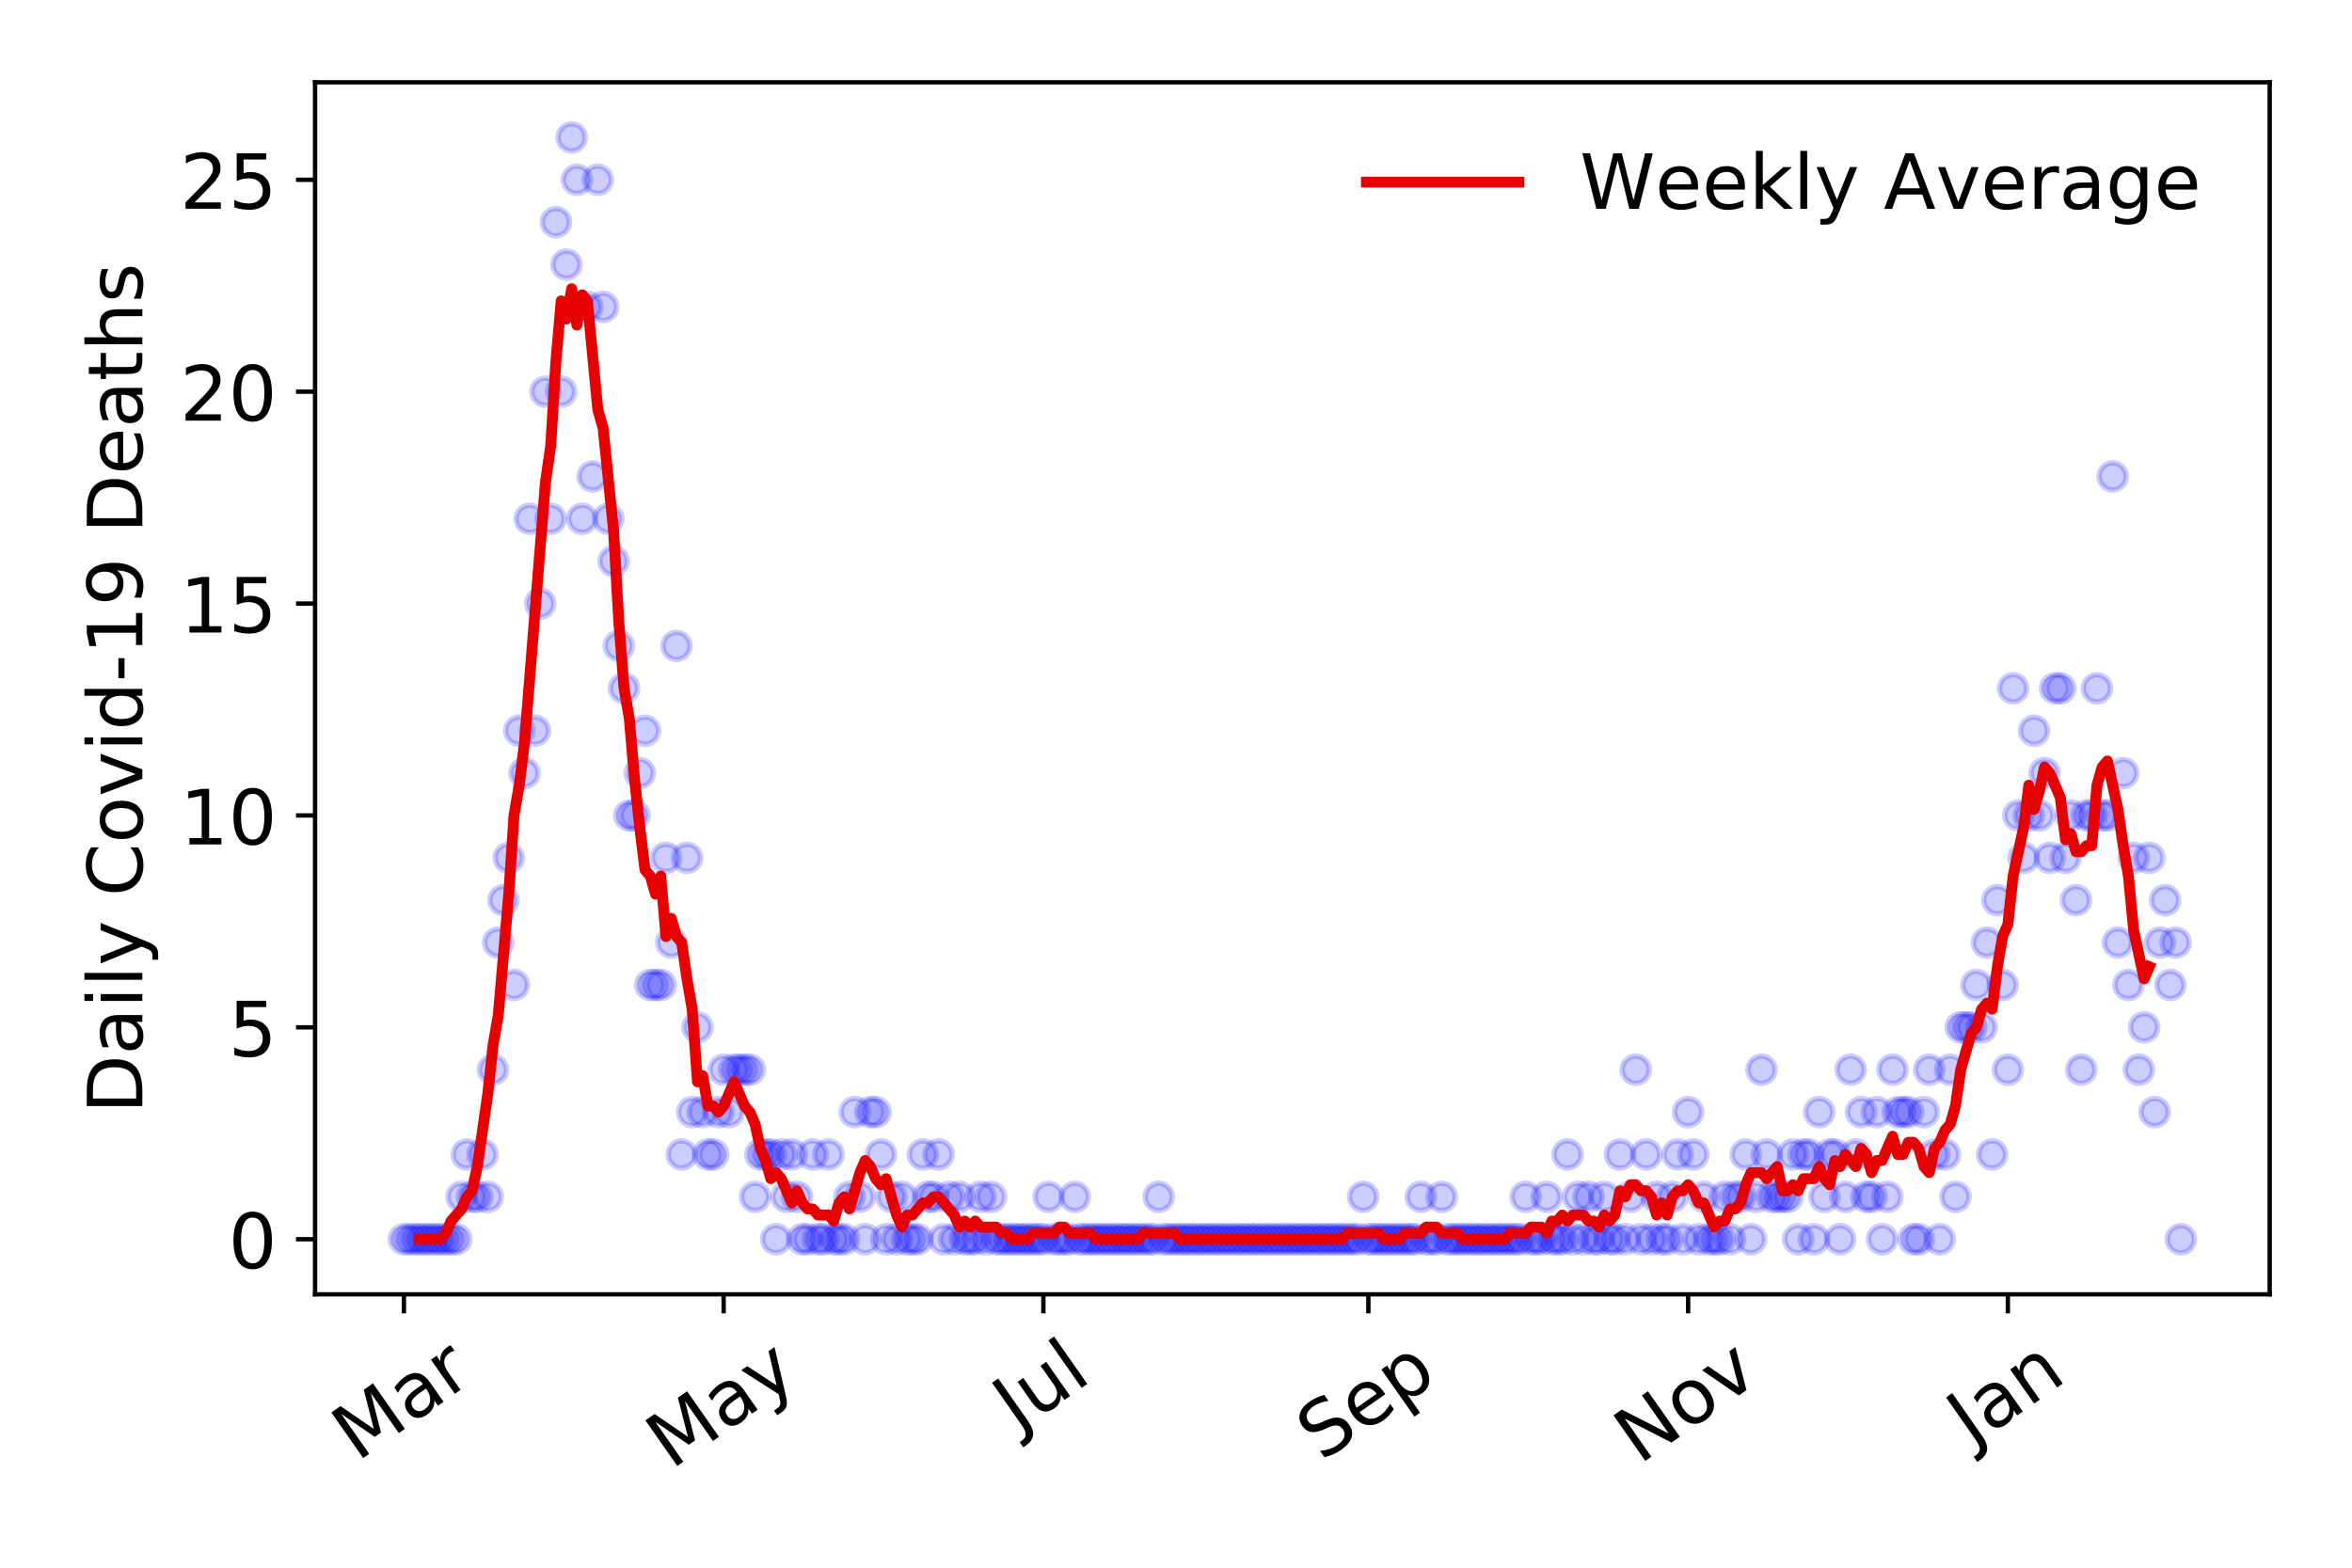 <?xml version="1.0" encoding="utf-8" standalone="no"?>
<!DOCTYPE svg PUBLIC "-//W3C//DTD SVG 1.1//EN"
  "http://www.w3.org/Graphics/SVG/1.1/DTD/svg11.dtd">
<!-- Created with matplotlib (https://matplotlib.org/) -->
<svg height="288pt" version="1.1" viewBox="0 0 432 288" width="432pt" xmlns="http://www.w3.org/2000/svg" xmlns:xlink="http://www.w3.org/1999/xlink">
 <defs>
  <style type="text/css">
*{stroke-linecap:butt;stroke-linejoin:round;}
  </style>
 </defs>
 <g id="figure_1">
  <g id="patch_1">
   <path d="M 0 288 
L 432 288 
L 432 0 
L 0 0 
z
" style="fill:#ffffff;"/>
  </g>
  <g id="axes_1">
   <g id="patch_2">
    <path d="M 57.87 237.778 
L 416.88 237.778 
L 416.88 15.12 
L 57.87 15.12 
z
" style="fill:#ffffff;"/>
   </g>
   <g id="matplotlib.axis_1">
    <g id="xtick_1">
     <g id="line2d_1">
      <defs>
       <path d="M 0 0 
L 0 3.5 
" id="m4643979868" style="stroke:#000000;stroke-width:0.8;"/>
      </defs>
      <g>
       <use style="stroke:#000000;stroke-width:0.8;" x="74.189" xlink:href="#m4643979868" y="237.778"/>
      </g>
     </g>
     <g id="text_1">
      <!-- Mar -->
      <defs>
       <path d="M 9.812 72.906 
L 24.516 72.906 
L 43.109 23.297 
L 61.812 72.906 
L 76.516 72.906 
L 76.516 0 
L 66.891 0 
L 66.891 64.016 
L 48.094 14.016 
L 38.188 14.016 
L 19.391 64.016 
L 19.391 0 
L 9.812 0 
z
" id="DejaVuSans-77"/>
       <path d="M 34.281 27.484 
Q 23.391 27.484 19.188 25 
Q 14.984 22.516 14.984 16.5 
Q 14.984 11.719 18.141 8.906 
Q 21.297 6.109 26.703 6.109 
Q 34.188 6.109 38.703 11.406 
Q 43.219 16.703 43.219 25.484 
L 43.219 27.484 
z
M 52.203 31.203 
L 52.203 0 
L 43.219 0 
L 43.219 8.297 
Q 40.141 3.328 35.547 0.953 
Q 30.953 -1.422 24.312 -1.422 
Q 15.922 -1.422 10.953 3.297 
Q 6 8.016 6 15.922 
Q 6 25.141 12.172 29.828 
Q 18.359 34.516 30.609 34.516 
L 43.219 34.516 
L 43.219 35.406 
Q 43.219 41.609 39.141 45 
Q 35.062 48.391 27.688 48.391 
Q 23 48.391 18.547 47.266 
Q 14.109 46.141 10.016 43.891 
L 10.016 52.203 
Q 14.938 54.109 19.578 55.047 
Q 24.219 56 28.609 56 
Q 40.484 56 46.344 49.844 
Q 52.203 43.703 52.203 31.203 
z
" id="DejaVuSans-97"/>
       <path d="M 41.109 46.297 
Q 39.594 47.172 37.812 47.578 
Q 36.031 48 33.891 48 
Q 26.266 48 22.188 43.047 
Q 18.109 38.094 18.109 28.812 
L 18.109 0 
L 9.078 0 
L 9.078 54.688 
L 18.109 54.688 
L 18.109 46.188 
Q 20.953 51.172 25.484 53.578 
Q 30.031 56 36.531 56 
Q 37.453 56 38.578 55.875 
Q 39.703 55.766 41.062 55.516 
z
" id="DejaVuSans-114"/>
      </defs>
      <g transform="translate(65.586 268.643)rotate(-35)scale(0.14 -0.14)">
       <use xlink:href="#DejaVuSans-77"/>
       <use x="86.279" xlink:href="#DejaVuSans-97"/>
       <use x="147.559" xlink:href="#DejaVuSans-114"/>
      </g>
     </g>
    </g>
    <g id="xtick_2">
     <g id="line2d_2">
      <g>
       <use style="stroke:#000000;stroke-width:0.8;" x="132.916" xlink:href="#m4643979868" y="237.778"/>
      </g>
     </g>
     <g id="text_2">
      <!-- May -->
      <defs>
       <path d="M 32.172 -5.078 
Q 28.375 -14.844 24.75 -17.812 
Q 21.141 -20.797 15.094 -20.797 
L 7.906 -20.797 
L 7.906 -13.281 
L 13.188 -13.281 
Q 16.891 -13.281 18.938 -11.516 
Q 21 -9.766 23.484 -3.219 
L 25.094 0.875 
L 2.984 54.688 
L 12.5 54.688 
L 29.594 11.922 
L 46.688 54.688 
L 56.203 54.688 
z
" id="DejaVuSans-121"/>
      </defs>
      <g transform="translate(123.277 270.094)rotate(-35)scale(0.14 -0.14)">
       <use xlink:href="#DejaVuSans-77"/>
       <use x="86.279" xlink:href="#DejaVuSans-97"/>
       <use x="147.559" xlink:href="#DejaVuSans-121"/>
      </g>
     </g>
    </g>
    <g id="xtick_3">
     <g id="line2d_3">
      <g>
       <use style="stroke:#000000;stroke-width:0.8;" x="191.644" xlink:href="#m4643979868" y="237.778"/>
      </g>
     </g>
     <g id="text_3">
      <!-- Jul -->
      <defs>
       <path d="M 9.812 72.906 
L 19.672 72.906 
L 19.672 5.078 
Q 19.672 -8.109 14.672 -14.062 
Q 9.672 -20.016 -1.422 -20.016 
L -5.172 -20.016 
L -5.172 -11.719 
L -2.094 -11.719 
Q 4.438 -11.719 7.125 -8.047 
Q 9.812 -4.391 9.812 5.078 
z
" id="DejaVuSans-74"/>
       <path d="M 8.5 21.578 
L 8.5 54.688 
L 17.484 54.688 
L 17.484 21.922 
Q 17.484 14.156 20.5 10.266 
Q 23.531 6.391 29.594 6.391 
Q 36.859 6.391 41.078 11.031 
Q 45.312 15.672 45.312 23.688 
L 45.312 54.688 
L 54.297 54.688 
L 54.297 0 
L 45.312 0 
L 45.312 8.406 
Q 42.047 3.422 37.719 1 
Q 33.406 -1.422 27.688 -1.422 
Q 18.266 -1.422 13.375 4.438 
Q 8.5 10.297 8.5 21.578 
z
M 31.109 56 
z
" id="DejaVuSans-117"/>
       <path d="M 9.422 75.984 
L 18.406 75.984 
L 18.406 0 
L 9.422 0 
z
" id="DejaVuSans-108"/>
      </defs>
      <g transform="translate(186.942 263.181)rotate(-35)scale(0.14 -0.14)">
       <use xlink:href="#DejaVuSans-74"/>
       <use x="29.492" xlink:href="#DejaVuSans-117"/>
       <use x="92.871" xlink:href="#DejaVuSans-108"/>
      </g>
     </g>
    </g>
    <g id="xtick_4">
     <g id="line2d_4">
      <g>
       <use style="stroke:#000000;stroke-width:0.8;" x="251.335" xlink:href="#m4643979868" y="237.778"/>
      </g>
     </g>
     <g id="text_4">
      <!-- Sep -->
      <defs>
       <path d="M 53.516 70.516 
L 53.516 60.891 
Q 47.906 63.578 42.922 64.891 
Q 37.938 66.219 33.297 66.219 
Q 25.25 66.219 20.875 63.094 
Q 16.5 59.969 16.5 54.203 
Q 16.5 49.359 19.406 46.891 
Q 22.312 44.438 30.422 42.922 
L 36.375 41.703 
Q 47.406 39.594 52.656 34.297 
Q 57.906 29 57.906 20.125 
Q 57.906 9.516 50.797 4.047 
Q 43.703 -1.422 29.984 -1.422 
Q 24.812 -1.422 18.969 -0.25 
Q 13.141 0.922 6.891 3.219 
L 6.891 13.375 
Q 12.891 10.016 18.656 8.297 
Q 24.422 6.594 29.984 6.594 
Q 38.422 6.594 43.016 9.906 
Q 47.609 13.234 47.609 19.391 
Q 47.609 24.75 44.312 27.781 
Q 41.016 30.812 33.5 32.328 
L 27.484 33.5 
Q 16.453 35.688 11.516 40.375 
Q 6.594 45.062 6.594 53.422 
Q 6.594 63.094 13.406 68.656 
Q 20.219 74.219 32.172 74.219 
Q 37.312 74.219 42.625 73.281 
Q 47.953 72.359 53.516 70.516 
z
" id="DejaVuSans-83"/>
       <path d="M 56.203 29.594 
L 56.203 25.203 
L 14.891 25.203 
Q 15.484 15.922 20.484 11.062 
Q 25.484 6.203 34.422 6.203 
Q 39.594 6.203 44.453 7.469 
Q 49.312 8.734 54.109 11.281 
L 54.109 2.781 
Q 49.266 0.734 44.188 -0.344 
Q 39.109 -1.422 33.891 -1.422 
Q 20.797 -1.422 13.156 6.188 
Q 5.516 13.812 5.516 26.812 
Q 5.516 40.234 12.766 48.109 
Q 20.016 56 32.328 56 
Q 43.359 56 49.781 48.891 
Q 56.203 41.797 56.203 29.594 
z
M 47.219 32.234 
Q 47.125 39.594 43.094 43.984 
Q 39.062 48.391 32.422 48.391 
Q 24.906 48.391 20.391 44.141 
Q 15.875 39.891 15.188 32.172 
z
" id="DejaVuSans-101"/>
       <path d="M 18.109 8.203 
L 18.109 -20.797 
L 9.078 -20.797 
L 9.078 54.688 
L 18.109 54.688 
L 18.109 46.391 
Q 20.953 51.266 25.266 53.625 
Q 29.594 56 35.594 56 
Q 45.562 56 51.781 48.094 
Q 58.016 40.188 58.016 27.297 
Q 58.016 14.406 51.781 6.484 
Q 45.562 -1.422 35.594 -1.422 
Q 29.594 -1.422 25.266 0.953 
Q 20.953 3.328 18.109 8.203 
z
M 48.688 27.297 
Q 48.688 37.203 44.609 42.844 
Q 40.531 48.484 33.406 48.484 
Q 26.266 48.484 22.188 42.844 
Q 18.109 37.203 18.109 27.297 
Q 18.109 17.391 22.188 11.75 
Q 26.266 6.109 33.406 6.109 
Q 40.531 6.109 44.609 11.75 
Q 48.688 17.391 48.688 27.297 
z
" id="DejaVuSans-112"/>
      </defs>
      <g transform="translate(242.742 268.629)rotate(-35)scale(0.14 -0.14)">
       <use xlink:href="#DejaVuSans-83"/>
       <use x="63.477" xlink:href="#DejaVuSans-101"/>
       <use x="125" xlink:href="#DejaVuSans-112"/>
      </g>
     </g>
    </g>
    <g id="xtick_5">
     <g id="line2d_5">
      <g>
       <use style="stroke:#000000;stroke-width:0.8;" x="310.063" xlink:href="#m4643979868" y="237.778"/>
      </g>
     </g>
     <g id="text_5">
      <!-- Nov -->
      <defs>
       <path d="M 9.812 72.906 
L 23.094 72.906 
L 55.422 11.922 
L 55.422 72.906 
L 64.984 72.906 
L 64.984 0 
L 51.703 0 
L 19.391 60.984 
L 19.391 0 
L 9.812 0 
z
" id="DejaVuSans-78"/>
       <path d="M 30.609 48.391 
Q 23.391 48.391 19.188 42.75 
Q 14.984 37.109 14.984 27.297 
Q 14.984 17.484 19.156 11.844 
Q 23.344 6.203 30.609 6.203 
Q 37.797 6.203 41.984 11.859 
Q 46.188 17.531 46.188 27.297 
Q 46.188 37.016 41.984 42.703 
Q 37.797 48.391 30.609 48.391 
z
M 30.609 56 
Q 42.328 56 49.016 48.375 
Q 55.719 40.766 55.719 27.297 
Q 55.719 13.875 49.016 6.219 
Q 42.328 -1.422 30.609 -1.422 
Q 18.844 -1.422 12.172 6.219 
Q 5.516 13.875 5.516 27.297 
Q 5.516 40.766 12.172 48.375 
Q 18.844 56 30.609 56 
z
" id="DejaVuSans-111"/>
       <path d="M 2.984 54.688 
L 12.5 54.688 
L 29.594 8.797 
L 46.688 54.688 
L 56.203 54.688 
L 35.688 0 
L 23.484 0 
z
" id="DejaVuSans-118"/>
      </defs>
      <g transform="translate(301.086 269.166)rotate(-35)scale(0.14 -0.14)">
       <use xlink:href="#DejaVuSans-78"/>
       <use x="74.805" xlink:href="#DejaVuSans-111"/>
       <use x="135.986" xlink:href="#DejaVuSans-118"/>
      </g>
     </g>
    </g>
    <g id="xtick_6">
     <g id="line2d_6">
      <g>
       <use style="stroke:#000000;stroke-width:0.8;" x="368.791" xlink:href="#m4643979868" y="237.778"/>
      </g>
     </g>
     <g id="text_6">
      <!-- Jan -->
      <defs>
       <path d="M 54.891 33.016 
L 54.891 0 
L 45.906 0 
L 45.906 32.719 
Q 45.906 40.484 42.875 44.328 
Q 39.844 48.188 33.797 48.188 
Q 26.516 48.188 22.312 43.547 
Q 18.109 38.922 18.109 30.906 
L 18.109 0 
L 9.078 0 
L 9.078 54.688 
L 18.109 54.688 
L 18.109 46.188 
Q 21.344 51.125 25.703 53.562 
Q 30.078 56 35.797 56 
Q 45.219 56 50.047 50.172 
Q 54.891 44.344 54.891 33.016 
z
" id="DejaVuSans-110"/>
      </defs>
      <g transform="translate(362.167 265.871)rotate(-35)scale(0.14 -0.14)">
       <use xlink:href="#DejaVuSans-74"/>
       <use x="29.492" xlink:href="#DejaVuSans-97"/>
       <use x="90.771" xlink:href="#DejaVuSans-110"/>
      </g>
     </g>
    </g>
   </g>
   <g id="matplotlib.axis_2">
    <g id="ytick_1">
     <g id="line2d_7">
      <defs>
       <path d="M 0 0 
L -3.5 0 
" id="mb6e9edb4c9" style="stroke:#000000;stroke-width:0.8;"/>
      </defs>
      <g>
       <use style="stroke:#000000;stroke-width:0.8;" x="57.87" xlink:href="#mb6e9edb4c9" y="227.657"/>
      </g>
     </g>
     <g id="text_7">
      <!-- 0 -->
      <defs>
       <path d="M 31.781 66.406 
Q 24.172 66.406 20.328 58.906 
Q 16.5 51.422 16.5 36.375 
Q 16.5 21.391 20.328 13.891 
Q 24.172 6.391 31.781 6.391 
Q 39.453 6.391 43.281 13.891 
Q 47.125 21.391 47.125 36.375 
Q 47.125 51.422 43.281 58.906 
Q 39.453 66.406 31.781 66.406 
z
M 31.781 74.219 
Q 44.047 74.219 50.516 64.516 
Q 56.984 54.828 56.984 36.375 
Q 56.984 17.969 50.516 8.266 
Q 44.047 -1.422 31.781 -1.422 
Q 19.531 -1.422 13.062 8.266 
Q 6.594 17.969 6.594 36.375 
Q 6.594 54.828 13.062 64.516 
Q 19.531 74.219 31.781 74.219 
z
" id="DejaVuSans-48"/>
      </defs>
      <g transform="translate(41.962 232.976)scale(0.14 -0.14)">
       <use xlink:href="#DejaVuSans-48"/>
      </g>
     </g>
    </g>
    <g id="ytick_2">
     <g id="line2d_8">
      <g>
       <use style="stroke:#000000;stroke-width:0.8;" x="57.87" xlink:href="#mb6e9edb4c9" y="188.731"/>
      </g>
     </g>
     <g id="text_8">
      <!-- 5 -->
      <defs>
       <path d="M 10.797 72.906 
L 49.516 72.906 
L 49.516 64.594 
L 19.828 64.594 
L 19.828 46.734 
Q 21.969 47.469 24.109 47.828 
Q 26.266 48.188 28.422 48.188 
Q 40.625 48.188 47.75 41.5 
Q 54.891 34.812 54.891 23.391 
Q 54.891 11.625 47.562 5.094 
Q 40.234 -1.422 26.906 -1.422 
Q 22.312 -1.422 17.547 -0.641 
Q 12.797 0.141 7.719 1.703 
L 7.719 11.625 
Q 12.109 9.234 16.797 8.062 
Q 21.484 6.891 26.703 6.891 
Q 35.156 6.891 40.078 11.328 
Q 45.016 15.766 45.016 23.391 
Q 45.016 31 40.078 35.438 
Q 35.156 39.891 26.703 39.891 
Q 22.75 39.891 18.812 39.016 
Q 14.891 38.141 10.797 36.281 
z
" id="DejaVuSans-53"/>
      </defs>
      <g transform="translate(41.962 194.05)scale(0.14 -0.14)">
       <use xlink:href="#DejaVuSans-53"/>
      </g>
     </g>
    </g>
    <g id="ytick_3">
     <g id="line2d_9">
      <g>
       <use style="stroke:#000000;stroke-width:0.8;" x="57.87" xlink:href="#mb6e9edb4c9" y="149.805"/>
      </g>
     </g>
     <g id="text_9">
      <!-- 10 -->
      <defs>
       <path d="M 12.406 8.297 
L 28.516 8.297 
L 28.516 63.922 
L 10.984 60.406 
L 10.984 69.391 
L 28.422 72.906 
L 38.281 72.906 
L 38.281 8.297 
L 54.391 8.297 
L 54.391 0 
L 12.406 0 
z
" id="DejaVuSans-49"/>
      </defs>
      <g transform="translate(33.055 155.124)scale(0.14 -0.14)">
       <use xlink:href="#DejaVuSans-49"/>
       <use x="63.623" xlink:href="#DejaVuSans-48"/>
      </g>
     </g>
    </g>
    <g id="ytick_4">
     <g id="line2d_10">
      <g>
       <use style="stroke:#000000;stroke-width:0.8;" x="57.87" xlink:href="#mb6e9edb4c9" y="110.879"/>
      </g>
     </g>
     <g id="text_10">
      <!-- 15 -->
      <g transform="translate(33.055 116.197)scale(0.14 -0.14)">
       <use xlink:href="#DejaVuSans-49"/>
       <use x="63.623" xlink:href="#DejaVuSans-53"/>
      </g>
     </g>
    </g>
    <g id="ytick_5">
     <g id="line2d_11">
      <g>
       <use style="stroke:#000000;stroke-width:0.8;" x="57.87" xlink:href="#mb6e9edb4c9" y="71.952"/>
      </g>
     </g>
     <g id="text_11">
      <!-- 20 -->
      <defs>
       <path d="M 19.188 8.297 
L 53.609 8.297 
L 53.609 0 
L 7.328 0 
L 7.328 8.297 
Q 12.938 14.109 22.625 23.891 
Q 32.328 33.688 34.812 36.531 
Q 39.547 41.844 41.422 45.531 
Q 43.312 49.219 43.312 52.781 
Q 43.312 58.594 39.234 62.25 
Q 35.156 65.922 28.609 65.922 
Q 23.969 65.922 18.812 64.312 
Q 13.672 62.703 7.812 59.422 
L 7.812 69.391 
Q 13.766 71.781 18.938 73 
Q 24.125 74.219 28.422 74.219 
Q 39.75 74.219 46.484 68.547 
Q 53.219 62.891 53.219 53.422 
Q 53.219 48.922 51.531 44.891 
Q 49.859 40.875 45.406 35.406 
Q 44.188 33.984 37.641 27.219 
Q 31.109 20.453 19.188 8.297 
z
" id="DejaVuSans-50"/>
      </defs>
      <g transform="translate(33.055 77.271)scale(0.14 -0.14)">
       <use xlink:href="#DejaVuSans-50"/>
       <use x="63.623" xlink:href="#DejaVuSans-48"/>
      </g>
     </g>
    </g>
    <g id="ytick_6">
     <g id="line2d_12">
      <g>
       <use style="stroke:#000000;stroke-width:0.8;" x="57.87" xlink:href="#mb6e9edb4c9" y="33.026"/>
      </g>
     </g>
     <g id="text_12">
      <!-- 25 -->
      <g transform="translate(33.055 38.345)scale(0.14 -0.14)">
       <use xlink:href="#DejaVuSans-50"/>
       <use x="63.623" xlink:href="#DejaVuSans-53"/>
      </g>
     </g>
    </g>
    <g id="text_13">
     <!-- Daily Covid-19 Deaths -->
     <defs>
      <path d="M 19.672 64.797 
L 19.672 8.109 
L 31.594 8.109 
Q 46.688 8.109 53.688 14.938 
Q 60.688 21.781 60.688 36.531 
Q 60.688 51.172 53.688 57.984 
Q 46.688 64.797 31.594 64.797 
z
M 9.812 72.906 
L 30.078 72.906 
Q 51.266 72.906 61.172 64.094 
Q 71.094 55.281 71.094 36.531 
Q 71.094 17.672 61.125 8.828 
Q 51.172 0 30.078 0 
L 9.812 0 
z
" id="DejaVuSans-68"/>
      <path d="M 9.422 54.688 
L 18.406 54.688 
L 18.406 0 
L 9.422 0 
z
M 9.422 75.984 
L 18.406 75.984 
L 18.406 64.594 
L 9.422 64.594 
z
" id="DejaVuSans-105"/>
      <path id="DejaVuSans-32"/>
      <path d="M 64.406 67.281 
L 64.406 56.891 
Q 59.422 61.531 53.781 63.812 
Q 48.141 66.109 41.797 66.109 
Q 29.297 66.109 22.656 58.469 
Q 16.016 50.828 16.016 36.375 
Q 16.016 21.969 22.656 14.328 
Q 29.297 6.688 41.797 6.688 
Q 48.141 6.688 53.781 8.984 
Q 59.422 11.281 64.406 15.922 
L 64.406 5.609 
Q 59.234 2.094 53.438 0.328 
Q 47.656 -1.422 41.219 -1.422 
Q 24.656 -1.422 15.125 8.703 
Q 5.609 18.844 5.609 36.375 
Q 5.609 53.953 15.125 64.078 
Q 24.656 74.219 41.219 74.219 
Q 47.75 74.219 53.531 72.484 
Q 59.328 70.75 64.406 67.281 
z
" id="DejaVuSans-67"/>
      <path d="M 45.406 46.391 
L 45.406 75.984 
L 54.391 75.984 
L 54.391 0 
L 45.406 0 
L 45.406 8.203 
Q 42.578 3.328 38.25 0.953 
Q 33.938 -1.422 27.875 -1.422 
Q 17.969 -1.422 11.734 6.484 
Q 5.516 14.406 5.516 27.297 
Q 5.516 40.188 11.734 48.094 
Q 17.969 56 27.875 56 
Q 33.938 56 38.25 53.625 
Q 42.578 51.266 45.406 46.391 
z
M 14.797 27.297 
Q 14.797 17.391 18.875 11.75 
Q 22.953 6.109 30.078 6.109 
Q 37.203 6.109 41.297 11.75 
Q 45.406 17.391 45.406 27.297 
Q 45.406 37.203 41.297 42.844 
Q 37.203 48.484 30.078 48.484 
Q 22.953 48.484 18.875 42.844 
Q 14.797 37.203 14.797 27.297 
z
" id="DejaVuSans-100"/>
      <path d="M 4.891 31.391 
L 31.203 31.391 
L 31.203 23.391 
L 4.891 23.391 
z
" id="DejaVuSans-45"/>
      <path d="M 10.984 1.516 
L 10.984 10.5 
Q 14.703 8.734 18.5 7.812 
Q 22.312 6.891 25.984 6.891 
Q 35.75 6.891 40.891 13.453 
Q 46.047 20.016 46.781 33.406 
Q 43.953 29.203 39.594 26.953 
Q 35.25 24.703 29.984 24.703 
Q 19.047 24.703 12.672 31.312 
Q 6.297 37.938 6.297 49.422 
Q 6.297 60.641 12.938 67.422 
Q 19.578 74.219 30.609 74.219 
Q 43.266 74.219 49.922 64.516 
Q 56.594 54.828 56.594 36.375 
Q 56.594 19.141 48.406 8.859 
Q 40.234 -1.422 26.422 -1.422 
Q 22.703 -1.422 18.891 -0.688 
Q 15.094 0.047 10.984 1.516 
z
M 30.609 32.422 
Q 37.25 32.422 41.125 36.953 
Q 45.016 41.5 45.016 49.422 
Q 45.016 57.281 41.125 61.844 
Q 37.25 66.406 30.609 66.406 
Q 23.969 66.406 20.094 61.844 
Q 16.219 57.281 16.219 49.422 
Q 16.219 41.5 20.094 36.953 
Q 23.969 32.422 30.609 32.422 
z
" id="DejaVuSans-57"/>
      <path d="M 18.312 70.219 
L 18.312 54.688 
L 36.812 54.688 
L 36.812 47.703 
L 18.312 47.703 
L 18.312 18.016 
Q 18.312 11.328 20.141 9.422 
Q 21.969 7.516 27.594 7.516 
L 36.812 7.516 
L 36.812 0 
L 27.594 0 
Q 17.188 0 13.234 3.875 
Q 9.281 7.766 9.281 18.016 
L 9.281 47.703 
L 2.688 47.703 
L 2.688 54.688 
L 9.281 54.688 
L 9.281 70.219 
z
" id="DejaVuSans-116"/>
      <path d="M 54.891 33.016 
L 54.891 0 
L 45.906 0 
L 45.906 32.719 
Q 45.906 40.484 42.875 44.328 
Q 39.844 48.188 33.797 48.188 
Q 26.516 48.188 22.312 43.547 
Q 18.109 38.922 18.109 30.906 
L 18.109 0 
L 9.078 0 
L 9.078 75.984 
L 18.109 75.984 
L 18.109 46.188 
Q 21.344 51.125 25.703 53.562 
Q 30.078 56 35.797 56 
Q 45.219 56 50.047 50.172 
Q 54.891 44.344 54.891 33.016 
z
" id="DejaVuSans-104"/>
      <path d="M 44.281 53.078 
L 44.281 44.578 
Q 40.484 46.531 36.375 47.5 
Q 32.281 48.484 27.875 48.484 
Q 21.188 48.484 17.844 46.438 
Q 14.5 44.391 14.5 40.281 
Q 14.5 37.156 16.891 35.375 
Q 19.281 33.594 26.516 31.984 
L 29.594 31.297 
Q 39.156 29.25 43.188 25.516 
Q 47.219 21.781 47.219 15.094 
Q 47.219 7.469 41.188 3.016 
Q 35.156 -1.422 24.609 -1.422 
Q 20.219 -1.422 15.453 -0.562 
Q 10.688 0.297 5.422 2 
L 5.422 11.281 
Q 10.406 8.688 15.234 7.391 
Q 20.062 6.109 24.812 6.109 
Q 31.156 6.109 34.562 8.281 
Q 37.984 10.453 37.984 14.406 
Q 37.984 18.062 35.516 20.016 
Q 33.062 21.969 24.703 23.781 
L 21.578 24.516 
Q 13.234 26.266 9.516 29.906 
Q 5.812 33.547 5.812 39.891 
Q 5.812 47.609 11.281 51.797 
Q 16.75 56 26.812 56 
Q 31.781 56 36.172 55.266 
Q 40.578 54.547 44.281 53.078 
z
" id="DejaVuSans-115"/>
     </defs>
     <g transform="translate(26.143 204.56)rotate(-90)scale(0.14 -0.14)">
      <use xlink:href="#DejaVuSans-68"/>
      <use x="77.002" xlink:href="#DejaVuSans-97"/>
      <use x="138.281" xlink:href="#DejaVuSans-105"/>
      <use x="166.064" xlink:href="#DejaVuSans-108"/>
      <use x="193.848" xlink:href="#DejaVuSans-121"/>
      <use x="253.027" xlink:href="#DejaVuSans-32"/>
      <use x="284.814" xlink:href="#DejaVuSans-67"/>
      <use x="354.639" xlink:href="#DejaVuSans-111"/>
      <use x="415.82" xlink:href="#DejaVuSans-118"/>
      <use x="475" xlink:href="#DejaVuSans-105"/>
      <use x="502.783" xlink:href="#DejaVuSans-100"/>
      <use x="566.26" xlink:href="#DejaVuSans-45"/>
      <use x="602.344" xlink:href="#DejaVuSans-49"/>
      <use x="665.967" xlink:href="#DejaVuSans-57"/>
      <use x="729.59" xlink:href="#DejaVuSans-32"/>
      <use x="761.377" xlink:href="#DejaVuSans-68"/>
      <use x="838.379" xlink:href="#DejaVuSans-101"/>
      <use x="899.902" xlink:href="#DejaVuSans-97"/>
      <use x="961.182" xlink:href="#DejaVuSans-116"/>
      <use x="1000.391" xlink:href="#DejaVuSans-104"/>
      <use x="1063.77" xlink:href="#DejaVuSans-115"/>
     </g>
    </g>
   </g>
   <g id="line2d_13">
    <defs>
     <path d="M 0 2.5 
C 0.663 2.5 1.299 2.237 1.768 1.768 
C 2.237 1.299 2.5 0.663 2.5 0 
C 2.5 -0.663 2.237 -1.299 1.768 -1.768 
C 1.299 -2.237 0.663 -2.5 0 -2.5 
C -0.663 -2.5 -1.299 -2.237 -1.768 -1.768 
C -2.237 -1.299 -2.5 -0.663 -2.5 0 
C -2.5 0.663 -2.237 1.299 -1.768 1.768 
C -1.299 2.237 -0.663 2.5 0 2.5 
z
" id="m31f59a0593" style="stroke:#0000ff;stroke-opacity:0.2;"/>
    </defs>
    <g clip-path="url(#p45c30a4122)">
     <use style="fill:#0000ff;fill-opacity:0.2;stroke:#0000ff;stroke-opacity:0.2;" x="74.189" xlink:href="#m31f59a0593" y="227.657"/>
     <use style="fill:#0000ff;fill-opacity:0.2;stroke:#0000ff;stroke-opacity:0.2;" x="75.151" xlink:href="#m31f59a0593" y="227.657"/>
     <use style="fill:#0000ff;fill-opacity:0.2;stroke:#0000ff;stroke-opacity:0.2;" x="76.114" xlink:href="#m31f59a0593" y="227.657"/>
     <use style="fill:#0000ff;fill-opacity:0.2;stroke:#0000ff;stroke-opacity:0.2;" x="77.077" xlink:href="#m31f59a0593" y="227.657"/>
     <use style="fill:#0000ff;fill-opacity:0.2;stroke:#0000ff;stroke-opacity:0.2;" x="78.04" xlink:href="#m31f59a0593" y="227.657"/>
     <use style="fill:#0000ff;fill-opacity:0.2;stroke:#0000ff;stroke-opacity:0.2;" x="79.002" xlink:href="#m31f59a0593" y="227.657"/>
     <use style="fill:#0000ff;fill-opacity:0.2;stroke:#0000ff;stroke-opacity:0.2;" x="79.965" xlink:href="#m31f59a0593" y="227.657"/>
     <use style="fill:#0000ff;fill-opacity:0.2;stroke:#0000ff;stroke-opacity:0.2;" x="80.928" xlink:href="#m31f59a0593" y="227.657"/>
     <use style="fill:#0000ff;fill-opacity:0.2;stroke:#0000ff;stroke-opacity:0.2;" x="81.891" xlink:href="#m31f59a0593" y="227.657"/>
     <use style="fill:#0000ff;fill-opacity:0.2;stroke:#0000ff;stroke-opacity:0.2;" x="82.853" xlink:href="#m31f59a0593" y="227.657"/>
     <use style="fill:#0000ff;fill-opacity:0.2;stroke:#0000ff;stroke-opacity:0.2;" x="83.816" xlink:href="#m31f59a0593" y="227.657"/>
     <use style="fill:#0000ff;fill-opacity:0.2;stroke:#0000ff;stroke-opacity:0.2;" x="84.779" xlink:href="#m31f59a0593" y="219.872"/>
     <use style="fill:#0000ff;fill-opacity:0.2;stroke:#0000ff;stroke-opacity:0.2;" x="85.742" xlink:href="#m31f59a0593" y="212.087"/>
     <use style="fill:#0000ff;fill-opacity:0.2;stroke:#0000ff;stroke-opacity:0.2;" x="86.704" xlink:href="#m31f59a0593" y="219.872"/>
     <use style="fill:#0000ff;fill-opacity:0.2;stroke:#0000ff;stroke-opacity:0.2;" x="87.667" xlink:href="#m31f59a0593" y="219.872"/>
     <use style="fill:#0000ff;fill-opacity:0.2;stroke:#0000ff;stroke-opacity:0.2;" x="88.63" xlink:href="#m31f59a0593" y="212.087"/>
     <use style="fill:#0000ff;fill-opacity:0.2;stroke:#0000ff;stroke-opacity:0.2;" x="89.593" xlink:href="#m31f59a0593" y="219.872"/>
     <use style="fill:#0000ff;fill-opacity:0.2;stroke:#0000ff;stroke-opacity:0.2;" x="90.555" xlink:href="#m31f59a0593" y="196.516"/>
     <use style="fill:#0000ff;fill-opacity:0.2;stroke:#0000ff;stroke-opacity:0.2;" x="91.518" xlink:href="#m31f59a0593" y="173.161"/>
     <use style="fill:#0000ff;fill-opacity:0.2;stroke:#0000ff;stroke-opacity:0.2;" x="92.481" xlink:href="#m31f59a0593" y="165.375"/>
     <use style="fill:#0000ff;fill-opacity:0.2;stroke:#0000ff;stroke-opacity:0.2;" x="93.444" xlink:href="#m31f59a0593" y="157.59"/>
     <use style="fill:#0000ff;fill-opacity:0.2;stroke:#0000ff;stroke-opacity:0.2;" x="94.406" xlink:href="#m31f59a0593" y="180.946"/>
     <use style="fill:#0000ff;fill-opacity:0.2;stroke:#0000ff;stroke-opacity:0.2;" x="95.369" xlink:href="#m31f59a0593" y="134.234"/>
     <use style="fill:#0000ff;fill-opacity:0.2;stroke:#0000ff;stroke-opacity:0.2;" x="96.332" xlink:href="#m31f59a0593" y="142.02"/>
     <use style="fill:#0000ff;fill-opacity:0.2;stroke:#0000ff;stroke-opacity:0.2;" x="97.295" xlink:href="#m31f59a0593" y="95.308"/>
     <use style="fill:#0000ff;fill-opacity:0.2;stroke:#0000ff;stroke-opacity:0.2;" x="98.257" xlink:href="#m31f59a0593" y="134.234"/>
     <use style="fill:#0000ff;fill-opacity:0.2;stroke:#0000ff;stroke-opacity:0.2;" x="99.22" xlink:href="#m31f59a0593" y="110.879"/>
     <use style="fill:#0000ff;fill-opacity:0.2;stroke:#0000ff;stroke-opacity:0.2;" x="100.183" xlink:href="#m31f59a0593" y="71.952"/>
     <use style="fill:#0000ff;fill-opacity:0.2;stroke:#0000ff;stroke-opacity:0.2;" x="101.146" xlink:href="#m31f59a0593" y="95.308"/>
     <use style="fill:#0000ff;fill-opacity:0.2;stroke:#0000ff;stroke-opacity:0.2;" x="102.108" xlink:href="#m31f59a0593" y="40.811"/>
     <use style="fill:#0000ff;fill-opacity:0.2;stroke:#0000ff;stroke-opacity:0.2;" x="103.071" xlink:href="#m31f59a0593" y="71.952"/>
     <use style="fill:#0000ff;fill-opacity:0.2;stroke:#0000ff;stroke-opacity:0.2;" x="104.034" xlink:href="#m31f59a0593" y="48.597"/>
     <use style="fill:#0000ff;fill-opacity:0.2;stroke:#0000ff;stroke-opacity:0.2;" x="104.997" xlink:href="#m31f59a0593" y="25.241"/>
     <use style="fill:#0000ff;fill-opacity:0.2;stroke:#0000ff;stroke-opacity:0.2;" x="105.959" xlink:href="#m31f59a0593" y="33.026"/>
     <use style="fill:#0000ff;fill-opacity:0.2;stroke:#0000ff;stroke-opacity:0.2;" x="106.922" xlink:href="#m31f59a0593" y="95.308"/>
     <use style="fill:#0000ff;fill-opacity:0.2;stroke:#0000ff;stroke-opacity:0.2;" x="107.885" xlink:href="#m31f59a0593" y="56.382"/>
     <use style="fill:#0000ff;fill-opacity:0.2;stroke:#0000ff;stroke-opacity:0.2;" x="108.848" xlink:href="#m31f59a0593" y="87.523"/>
     <use style="fill:#0000ff;fill-opacity:0.2;stroke:#0000ff;stroke-opacity:0.2;" x="109.81" xlink:href="#m31f59a0593" y="33.026"/>
     <use style="fill:#0000ff;fill-opacity:0.2;stroke:#0000ff;stroke-opacity:0.2;" x="110.773" xlink:href="#m31f59a0593" y="56.382"/>
     <use style="fill:#0000ff;fill-opacity:0.2;stroke:#0000ff;stroke-opacity:0.2;" x="111.736" xlink:href="#m31f59a0593" y="95.308"/>
     <use style="fill:#0000ff;fill-opacity:0.2;stroke:#0000ff;stroke-opacity:0.2;" x="112.699" xlink:href="#m31f59a0593" y="103.093"/>
     <use style="fill:#0000ff;fill-opacity:0.2;stroke:#0000ff;stroke-opacity:0.2;" x="113.661" xlink:href="#m31f59a0593" y="118.664"/>
     <use style="fill:#0000ff;fill-opacity:0.2;stroke:#0000ff;stroke-opacity:0.2;" x="114.624" xlink:href="#m31f59a0593" y="126.449"/>
     <use style="fill:#0000ff;fill-opacity:0.2;stroke:#0000ff;stroke-opacity:0.2;" x="115.587" xlink:href="#m31f59a0593" y="149.805"/>
     <use style="fill:#0000ff;fill-opacity:0.2;stroke:#0000ff;stroke-opacity:0.2;" x="116.55" xlink:href="#m31f59a0593" y="149.805"/>
     <use style="fill:#0000ff;fill-opacity:0.2;stroke:#0000ff;stroke-opacity:0.2;" x="117.512" xlink:href="#m31f59a0593" y="142.02"/>
     <use style="fill:#0000ff;fill-opacity:0.2;stroke:#0000ff;stroke-opacity:0.2;" x="118.475" xlink:href="#m31f59a0593" y="134.234"/>
     <use style="fill:#0000ff;fill-opacity:0.2;stroke:#0000ff;stroke-opacity:0.2;" x="119.438" xlink:href="#m31f59a0593" y="180.946"/>
     <use style="fill:#0000ff;fill-opacity:0.2;stroke:#0000ff;stroke-opacity:0.2;" x="120.401" xlink:href="#m31f59a0593" y="180.946"/>
     <use style="fill:#0000ff;fill-opacity:0.2;stroke:#0000ff;stroke-opacity:0.2;" x="121.363" xlink:href="#m31f59a0593" y="180.946"/>
     <use style="fill:#0000ff;fill-opacity:0.2;stroke:#0000ff;stroke-opacity:0.2;" x="122.326" xlink:href="#m31f59a0593" y="157.59"/>
     <use style="fill:#0000ff;fill-opacity:0.2;stroke:#0000ff;stroke-opacity:0.2;" x="123.289" xlink:href="#m31f59a0593" y="173.161"/>
     <use style="fill:#0000ff;fill-opacity:0.2;stroke:#0000ff;stroke-opacity:0.2;" x="124.252" xlink:href="#m31f59a0593" y="118.664"/>
     <use style="fill:#0000ff;fill-opacity:0.2;stroke:#0000ff;stroke-opacity:0.2;" x="125.214" xlink:href="#m31f59a0593" y="212.087"/>
     <use style="fill:#0000ff;fill-opacity:0.2;stroke:#0000ff;stroke-opacity:0.2;" x="126.177" xlink:href="#m31f59a0593" y="157.59"/>
     <use style="fill:#0000ff;fill-opacity:0.2;stroke:#0000ff;stroke-opacity:0.2;" x="127.14" xlink:href="#m31f59a0593" y="204.302"/>
     <use style="fill:#0000ff;fill-opacity:0.2;stroke:#0000ff;stroke-opacity:0.2;" x="128.103" xlink:href="#m31f59a0593" y="188.731"/>
     <use style="fill:#0000ff;fill-opacity:0.2;stroke:#0000ff;stroke-opacity:0.2;" x="129.065" xlink:href="#m31f59a0593" y="204.302"/>
     <use style="fill:#0000ff;fill-opacity:0.2;stroke:#0000ff;stroke-opacity:0.2;" x="130.028" xlink:href="#m31f59a0593" y="212.087"/>
     <use style="fill:#0000ff;fill-opacity:0.2;stroke:#0000ff;stroke-opacity:0.2;" x="130.991" xlink:href="#m31f59a0593" y="212.087"/>
     <use style="fill:#0000ff;fill-opacity:0.2;stroke:#0000ff;stroke-opacity:0.2;" x="131.954" xlink:href="#m31f59a0593" y="204.302"/>
     <use style="fill:#0000ff;fill-opacity:0.2;stroke:#0000ff;stroke-opacity:0.2;" x="132.916" xlink:href="#m31f59a0593" y="196.516"/>
     <use style="fill:#0000ff;fill-opacity:0.2;stroke:#0000ff;stroke-opacity:0.2;" x="133.879" xlink:href="#m31f59a0593" y="204.302"/>
     <use style="fill:#0000ff;fill-opacity:0.2;stroke:#0000ff;stroke-opacity:0.2;" x="134.842" xlink:href="#m31f59a0593" y="196.516"/>
     <use style="fill:#0000ff;fill-opacity:0.2;stroke:#0000ff;stroke-opacity:0.2;" x="135.805" xlink:href="#m31f59a0593" y="196.516"/>
     <use style="fill:#0000ff;fill-opacity:0.2;stroke:#0000ff;stroke-opacity:0.2;" x="136.767" xlink:href="#m31f59a0593" y="196.516"/>
     <use style="fill:#0000ff;fill-opacity:0.2;stroke:#0000ff;stroke-opacity:0.2;" x="137.73" xlink:href="#m31f59a0593" y="196.516"/>
     <use style="fill:#0000ff;fill-opacity:0.2;stroke:#0000ff;stroke-opacity:0.2;" x="138.693" xlink:href="#m31f59a0593" y="219.872"/>
     <use style="fill:#0000ff;fill-opacity:0.2;stroke:#0000ff;stroke-opacity:0.2;" x="139.656" xlink:href="#m31f59a0593" y="212.087"/>
     <use style="fill:#0000ff;fill-opacity:0.2;stroke:#0000ff;stroke-opacity:0.2;" x="140.618" xlink:href="#m31f59a0593" y="212.087"/>
     <use style="fill:#0000ff;fill-opacity:0.2;stroke:#0000ff;stroke-opacity:0.2;" x="141.581" xlink:href="#m31f59a0593" y="212.087"/>
     <use style="fill:#0000ff;fill-opacity:0.2;stroke:#0000ff;stroke-opacity:0.2;" x="142.544" xlink:href="#m31f59a0593" y="227.657"/>
     <use style="fill:#0000ff;fill-opacity:0.2;stroke:#0000ff;stroke-opacity:0.2;" x="143.507" xlink:href="#m31f59a0593" y="212.087"/>
     <use style="fill:#0000ff;fill-opacity:0.2;stroke:#0000ff;stroke-opacity:0.2;" x="144.469" xlink:href="#m31f59a0593" y="219.872"/>
     <use style="fill:#0000ff;fill-opacity:0.2;stroke:#0000ff;stroke-opacity:0.2;" x="145.432" xlink:href="#m31f59a0593" y="212.087"/>
     <use style="fill:#0000ff;fill-opacity:0.2;stroke:#0000ff;stroke-opacity:0.2;" x="146.395" xlink:href="#m31f59a0593" y="219.872"/>
     <use style="fill:#0000ff;fill-opacity:0.2;stroke:#0000ff;stroke-opacity:0.2;" x="147.358" xlink:href="#m31f59a0593" y="227.657"/>
     <use style="fill:#0000ff;fill-opacity:0.2;stroke:#0000ff;stroke-opacity:0.2;" x="148.32" xlink:href="#m31f59a0593" y="227.657"/>
     <use style="fill:#0000ff;fill-opacity:0.2;stroke:#0000ff;stroke-opacity:0.2;" x="149.283" xlink:href="#m31f59a0593" y="212.087"/>
     <use style="fill:#0000ff;fill-opacity:0.2;stroke:#0000ff;stroke-opacity:0.2;" x="150.246" xlink:href="#m31f59a0593" y="227.657"/>
     <use style="fill:#0000ff;fill-opacity:0.2;stroke:#0000ff;stroke-opacity:0.2;" x="151.209" xlink:href="#m31f59a0593" y="227.657"/>
     <use style="fill:#0000ff;fill-opacity:0.2;stroke:#0000ff;stroke-opacity:0.2;" x="152.172" xlink:href="#m31f59a0593" y="212.087"/>
     <use style="fill:#0000ff;fill-opacity:0.2;stroke:#0000ff;stroke-opacity:0.2;" x="153.134" xlink:href="#m31f59a0593" y="227.657"/>
     <use style="fill:#0000ff;fill-opacity:0.2;stroke:#0000ff;stroke-opacity:0.2;" x="154.097" xlink:href="#m31f59a0593" y="227.657"/>
     <use style="fill:#0000ff;fill-opacity:0.2;stroke:#0000ff;stroke-opacity:0.2;" x="155.06" xlink:href="#m31f59a0593" y="227.657"/>
     <use style="fill:#0000ff;fill-opacity:0.2;stroke:#0000ff;stroke-opacity:0.2;" x="156.023" xlink:href="#m31f59a0593" y="219.872"/>
     <use style="fill:#0000ff;fill-opacity:0.2;stroke:#0000ff;stroke-opacity:0.2;" x="156.985" xlink:href="#m31f59a0593" y="204.302"/>
     <use style="fill:#0000ff;fill-opacity:0.2;stroke:#0000ff;stroke-opacity:0.2;" x="157.948" xlink:href="#m31f59a0593" y="219.872"/>
     <use style="fill:#0000ff;fill-opacity:0.2;stroke:#0000ff;stroke-opacity:0.2;" x="158.911" xlink:href="#m31f59a0593" y="227.657"/>
     <use style="fill:#0000ff;fill-opacity:0.2;stroke:#0000ff;stroke-opacity:0.2;" x="159.874" xlink:href="#m31f59a0593" y="204.302"/>
     <use style="fill:#0000ff;fill-opacity:0.2;stroke:#0000ff;stroke-opacity:0.2;" x="160.836" xlink:href="#m31f59a0593" y="204.302"/>
     <use style="fill:#0000ff;fill-opacity:0.2;stroke:#0000ff;stroke-opacity:0.2;" x="161.799" xlink:href="#m31f59a0593" y="212.087"/>
     <use style="fill:#0000ff;fill-opacity:0.2;stroke:#0000ff;stroke-opacity:0.2;" x="162.762" xlink:href="#m31f59a0593" y="227.657"/>
     <use style="fill:#0000ff;fill-opacity:0.2;stroke:#0000ff;stroke-opacity:0.2;" x="163.725" xlink:href="#m31f59a0593" y="219.872"/>
     <use style="fill:#0000ff;fill-opacity:0.2;stroke:#0000ff;stroke-opacity:0.2;" x="164.687" xlink:href="#m31f59a0593" y="227.657"/>
     <use style="fill:#0000ff;fill-opacity:0.2;stroke:#0000ff;stroke-opacity:0.2;" x="165.65" xlink:href="#m31f59a0593" y="219.872"/>
     <use style="fill:#0000ff;fill-opacity:0.2;stroke:#0000ff;stroke-opacity:0.2;" x="166.613" xlink:href="#m31f59a0593" y="227.657"/>
     <use style="fill:#0000ff;fill-opacity:0.2;stroke:#0000ff;stroke-opacity:0.2;" x="167.576" xlink:href="#m31f59a0593" y="227.657"/>
     <use style="fill:#0000ff;fill-opacity:0.2;stroke:#0000ff;stroke-opacity:0.2;" x="168.538" xlink:href="#m31f59a0593" y="227.657"/>
     <use style="fill:#0000ff;fill-opacity:0.2;stroke:#0000ff;stroke-opacity:0.2;" x="169.501" xlink:href="#m31f59a0593" y="212.087"/>
     <use style="fill:#0000ff;fill-opacity:0.2;stroke:#0000ff;stroke-opacity:0.2;" x="170.464" xlink:href="#m31f59a0593" y="219.872"/>
     <use style="fill:#0000ff;fill-opacity:0.2;stroke:#0000ff;stroke-opacity:0.2;" x="171.427" xlink:href="#m31f59a0593" y="219.872"/>
     <use style="fill:#0000ff;fill-opacity:0.2;stroke:#0000ff;stroke-opacity:0.2;" x="172.389" xlink:href="#m31f59a0593" y="212.087"/>
     <use style="fill:#0000ff;fill-opacity:0.2;stroke:#0000ff;stroke-opacity:0.2;" x="173.352" xlink:href="#m31f59a0593" y="227.657"/>
     <use style="fill:#0000ff;fill-opacity:0.2;stroke:#0000ff;stroke-opacity:0.2;" x="174.315" xlink:href="#m31f59a0593" y="219.872"/>
     <use style="fill:#0000ff;fill-opacity:0.2;stroke:#0000ff;stroke-opacity:0.2;" x="175.278" xlink:href="#m31f59a0593" y="227.657"/>
     <use style="fill:#0000ff;fill-opacity:0.2;stroke:#0000ff;stroke-opacity:0.2;" x="176.24" xlink:href="#m31f59a0593" y="219.872"/>
     <use style="fill:#0000ff;fill-opacity:0.2;stroke:#0000ff;stroke-opacity:0.2;" x="177.203" xlink:href="#m31f59a0593" y="227.657"/>
     <use style="fill:#0000ff;fill-opacity:0.2;stroke:#0000ff;stroke-opacity:0.2;" x="178.166" xlink:href="#m31f59a0593" y="227.657"/>
     <use style="fill:#0000ff;fill-opacity:0.2;stroke:#0000ff;stroke-opacity:0.2;" x="179.129" xlink:href="#m31f59a0593" y="227.657"/>
     <use style="fill:#0000ff;fill-opacity:0.2;stroke:#0000ff;stroke-opacity:0.2;" x="180.091" xlink:href="#m31f59a0593" y="219.872"/>
     <use style="fill:#0000ff;fill-opacity:0.2;stroke:#0000ff;stroke-opacity:0.2;" x="181.054" xlink:href="#m31f59a0593" y="227.657"/>
     <use style="fill:#0000ff;fill-opacity:0.2;stroke:#0000ff;stroke-opacity:0.2;" x="182.017" xlink:href="#m31f59a0593" y="219.872"/>
     <use style="fill:#0000ff;fill-opacity:0.2;stroke:#0000ff;stroke-opacity:0.2;" x="182.98" xlink:href="#m31f59a0593" y="227.657"/>
     <use style="fill:#0000ff;fill-opacity:0.2;stroke:#0000ff;stroke-opacity:0.2;" x="183.942" xlink:href="#m31f59a0593" y="227.657"/>
     <use style="fill:#0000ff;fill-opacity:0.2;stroke:#0000ff;stroke-opacity:0.2;" x="184.905" xlink:href="#m31f59a0593" y="227.657"/>
     <use style="fill:#0000ff;fill-opacity:0.2;stroke:#0000ff;stroke-opacity:0.2;" x="185.868" xlink:href="#m31f59a0593" y="227.657"/>
     <use style="fill:#0000ff;fill-opacity:0.2;stroke:#0000ff;stroke-opacity:0.2;" x="186.831" xlink:href="#m31f59a0593" y="227.657"/>
     <use style="fill:#0000ff;fill-opacity:0.2;stroke:#0000ff;stroke-opacity:0.2;" x="187.793" xlink:href="#m31f59a0593" y="227.657"/>
     <use style="fill:#0000ff;fill-opacity:0.2;stroke:#0000ff;stroke-opacity:0.2;" x="188.756" xlink:href="#m31f59a0593" y="227.657"/>
     <use style="fill:#0000ff;fill-opacity:0.2;stroke:#0000ff;stroke-opacity:0.2;" x="189.719" xlink:href="#m31f59a0593" y="227.657"/>
     <use style="fill:#0000ff;fill-opacity:0.2;stroke:#0000ff;stroke-opacity:0.2;" x="190.682" xlink:href="#m31f59a0593" y="227.657"/>
     <use style="fill:#0000ff;fill-opacity:0.2;stroke:#0000ff;stroke-opacity:0.2;" x="191.644" xlink:href="#m31f59a0593" y="227.657"/>
     <use style="fill:#0000ff;fill-opacity:0.2;stroke:#0000ff;stroke-opacity:0.2;" x="192.607" xlink:href="#m31f59a0593" y="219.872"/>
     <use style="fill:#0000ff;fill-opacity:0.2;stroke:#0000ff;stroke-opacity:0.2;" x="193.57" xlink:href="#m31f59a0593" y="227.657"/>
     <use style="fill:#0000ff;fill-opacity:0.2;stroke:#0000ff;stroke-opacity:0.2;" x="194.533" xlink:href="#m31f59a0593" y="227.657"/>
     <use style="fill:#0000ff;fill-opacity:0.2;stroke:#0000ff;stroke-opacity:0.2;" x="195.495" xlink:href="#m31f59a0593" y="227.657"/>
     <use style="fill:#0000ff;fill-opacity:0.2;stroke:#0000ff;stroke-opacity:0.2;" x="196.458" xlink:href="#m31f59a0593" y="227.657"/>
     <use style="fill:#0000ff;fill-opacity:0.2;stroke:#0000ff;stroke-opacity:0.2;" x="197.421" xlink:href="#m31f59a0593" y="219.872"/>
     <use style="fill:#0000ff;fill-opacity:0.2;stroke:#0000ff;stroke-opacity:0.2;" x="198.384" xlink:href="#m31f59a0593" y="227.657"/>
     <use style="fill:#0000ff;fill-opacity:0.2;stroke:#0000ff;stroke-opacity:0.2;" x="199.346" xlink:href="#m31f59a0593" y="227.657"/>
     <use style="fill:#0000ff;fill-opacity:0.2;stroke:#0000ff;stroke-opacity:0.2;" x="200.309" xlink:href="#m31f59a0593" y="227.657"/>
     <use style="fill:#0000ff;fill-opacity:0.2;stroke:#0000ff;stroke-opacity:0.2;" x="201.272" xlink:href="#m31f59a0593" y="227.657"/>
     <use style="fill:#0000ff;fill-opacity:0.2;stroke:#0000ff;stroke-opacity:0.2;" x="202.235" xlink:href="#m31f59a0593" y="227.657"/>
     <use style="fill:#0000ff;fill-opacity:0.2;stroke:#0000ff;stroke-opacity:0.2;" x="203.197" xlink:href="#m31f59a0593" y="227.657"/>
     <use style="fill:#0000ff;fill-opacity:0.2;stroke:#0000ff;stroke-opacity:0.2;" x="204.16" xlink:href="#m31f59a0593" y="227.657"/>
     <use style="fill:#0000ff;fill-opacity:0.2;stroke:#0000ff;stroke-opacity:0.2;" x="205.123" xlink:href="#m31f59a0593" y="227.657"/>
     <use style="fill:#0000ff;fill-opacity:0.2;stroke:#0000ff;stroke-opacity:0.2;" x="206.086" xlink:href="#m31f59a0593" y="227.657"/>
     <use style="fill:#0000ff;fill-opacity:0.2;stroke:#0000ff;stroke-opacity:0.2;" x="207.048" xlink:href="#m31f59a0593" y="227.657"/>
     <use style="fill:#0000ff;fill-opacity:0.2;stroke:#0000ff;stroke-opacity:0.2;" x="208.011" xlink:href="#m31f59a0593" y="227.657"/>
     <use style="fill:#0000ff;fill-opacity:0.2;stroke:#0000ff;stroke-opacity:0.2;" x="208.974" xlink:href="#m31f59a0593" y="227.657"/>
     <use style="fill:#0000ff;fill-opacity:0.2;stroke:#0000ff;stroke-opacity:0.2;" x="209.937" xlink:href="#m31f59a0593" y="227.657"/>
     <use style="fill:#0000ff;fill-opacity:0.2;stroke:#0000ff;stroke-opacity:0.2;" x="210.899" xlink:href="#m31f59a0593" y="227.657"/>
     <use style="fill:#0000ff;fill-opacity:0.2;stroke:#0000ff;stroke-opacity:0.2;" x="211.862" xlink:href="#m31f59a0593" y="227.657"/>
     <use style="fill:#0000ff;fill-opacity:0.2;stroke:#0000ff;stroke-opacity:0.2;" x="212.825" xlink:href="#m31f59a0593" y="219.872"/>
     <use style="fill:#0000ff;fill-opacity:0.2;stroke:#0000ff;stroke-opacity:0.2;" x="213.788" xlink:href="#m31f59a0593" y="227.657"/>
     <use style="fill:#0000ff;fill-opacity:0.2;stroke:#0000ff;stroke-opacity:0.2;" x="214.75" xlink:href="#m31f59a0593" y="227.657"/>
     <use style="fill:#0000ff;fill-opacity:0.2;stroke:#0000ff;stroke-opacity:0.2;" x="215.713" xlink:href="#m31f59a0593" y="227.657"/>
     <use style="fill:#0000ff;fill-opacity:0.2;stroke:#0000ff;stroke-opacity:0.2;" x="216.676" xlink:href="#m31f59a0593" y="227.657"/>
     <use style="fill:#0000ff;fill-opacity:0.2;stroke:#0000ff;stroke-opacity:0.2;" x="217.639" xlink:href="#m31f59a0593" y="227.657"/>
     <use style="fill:#0000ff;fill-opacity:0.2;stroke:#0000ff;stroke-opacity:0.2;" x="218.601" xlink:href="#m31f59a0593" y="227.657"/>
     <use style="fill:#0000ff;fill-opacity:0.2;stroke:#0000ff;stroke-opacity:0.2;" x="219.564" xlink:href="#m31f59a0593" y="227.657"/>
     <use style="fill:#0000ff;fill-opacity:0.2;stroke:#0000ff;stroke-opacity:0.2;" x="220.527" xlink:href="#m31f59a0593" y="227.657"/>
     <use style="fill:#0000ff;fill-opacity:0.2;stroke:#0000ff;stroke-opacity:0.2;" x="221.49" xlink:href="#m31f59a0593" y="227.657"/>
     <use style="fill:#0000ff;fill-opacity:0.2;stroke:#0000ff;stroke-opacity:0.2;" x="222.452" xlink:href="#m31f59a0593" y="227.657"/>
     <use style="fill:#0000ff;fill-opacity:0.2;stroke:#0000ff;stroke-opacity:0.2;" x="223.415" xlink:href="#m31f59a0593" y="227.657"/>
     <use style="fill:#0000ff;fill-opacity:0.2;stroke:#0000ff;stroke-opacity:0.2;" x="224.378" xlink:href="#m31f59a0593" y="227.657"/>
     <use style="fill:#0000ff;fill-opacity:0.2;stroke:#0000ff;stroke-opacity:0.2;" x="225.341" xlink:href="#m31f59a0593" y="227.657"/>
     <use style="fill:#0000ff;fill-opacity:0.2;stroke:#0000ff;stroke-opacity:0.2;" x="226.303" xlink:href="#m31f59a0593" y="227.657"/>
     <use style="fill:#0000ff;fill-opacity:0.2;stroke:#0000ff;stroke-opacity:0.2;" x="227.266" xlink:href="#m31f59a0593" y="227.657"/>
     <use style="fill:#0000ff;fill-opacity:0.2;stroke:#0000ff;stroke-opacity:0.2;" x="228.229" xlink:href="#m31f59a0593" y="227.657"/>
     <use style="fill:#0000ff;fill-opacity:0.2;stroke:#0000ff;stroke-opacity:0.2;" x="229.192" xlink:href="#m31f59a0593" y="227.657"/>
     <use style="fill:#0000ff;fill-opacity:0.2;stroke:#0000ff;stroke-opacity:0.2;" x="230.154" xlink:href="#m31f59a0593" y="227.657"/>
     <use style="fill:#0000ff;fill-opacity:0.2;stroke:#0000ff;stroke-opacity:0.2;" x="231.117" xlink:href="#m31f59a0593" y="227.657"/>
     <use style="fill:#0000ff;fill-opacity:0.2;stroke:#0000ff;stroke-opacity:0.2;" x="232.08" xlink:href="#m31f59a0593" y="227.657"/>
     <use style="fill:#0000ff;fill-opacity:0.2;stroke:#0000ff;stroke-opacity:0.2;" x="233.043" xlink:href="#m31f59a0593" y="227.657"/>
     <use style="fill:#0000ff;fill-opacity:0.2;stroke:#0000ff;stroke-opacity:0.2;" x="234.005" xlink:href="#m31f59a0593" y="227.657"/>
     <use style="fill:#0000ff;fill-opacity:0.2;stroke:#0000ff;stroke-opacity:0.2;" x="234.968" xlink:href="#m31f59a0593" y="227.657"/>
     <use style="fill:#0000ff;fill-opacity:0.2;stroke:#0000ff;stroke-opacity:0.2;" x="235.931" xlink:href="#m31f59a0593" y="227.657"/>
     <use style="fill:#0000ff;fill-opacity:0.2;stroke:#0000ff;stroke-opacity:0.2;" x="236.894" xlink:href="#m31f59a0593" y="227.657"/>
     <use style="fill:#0000ff;fill-opacity:0.2;stroke:#0000ff;stroke-opacity:0.2;" x="237.856" xlink:href="#m31f59a0593" y="227.657"/>
     <use style="fill:#0000ff;fill-opacity:0.2;stroke:#0000ff;stroke-opacity:0.2;" x="238.819" xlink:href="#m31f59a0593" y="227.657"/>
     <use style="fill:#0000ff;fill-opacity:0.2;stroke:#0000ff;stroke-opacity:0.2;" x="239.782" xlink:href="#m31f59a0593" y="227.657"/>
     <use style="fill:#0000ff;fill-opacity:0.2;stroke:#0000ff;stroke-opacity:0.2;" x="240.745" xlink:href="#m31f59a0593" y="227.657"/>
     <use style="fill:#0000ff;fill-opacity:0.2;stroke:#0000ff;stroke-opacity:0.2;" x="241.707" xlink:href="#m31f59a0593" y="227.657"/>
     <use style="fill:#0000ff;fill-opacity:0.2;stroke:#0000ff;stroke-opacity:0.2;" x="242.67" xlink:href="#m31f59a0593" y="227.657"/>
     <use style="fill:#0000ff;fill-opacity:0.2;stroke:#0000ff;stroke-opacity:0.2;" x="243.633" xlink:href="#m31f59a0593" y="227.657"/>
     <use style="fill:#0000ff;fill-opacity:0.2;stroke:#0000ff;stroke-opacity:0.2;" x="244.596" xlink:href="#m31f59a0593" y="227.657"/>
     <use style="fill:#0000ff;fill-opacity:0.2;stroke:#0000ff;stroke-opacity:0.2;" x="245.558" xlink:href="#m31f59a0593" y="227.657"/>
     <use style="fill:#0000ff;fill-opacity:0.2;stroke:#0000ff;stroke-opacity:0.2;" x="246.521" xlink:href="#m31f59a0593" y="227.657"/>
     <use style="fill:#0000ff;fill-opacity:0.2;stroke:#0000ff;stroke-opacity:0.2;" x="247.484" xlink:href="#m31f59a0593" y="227.657"/>
     <use style="fill:#0000ff;fill-opacity:0.2;stroke:#0000ff;stroke-opacity:0.2;" x="248.447" xlink:href="#m31f59a0593" y="227.657"/>
     <use style="fill:#0000ff;fill-opacity:0.2;stroke:#0000ff;stroke-opacity:0.2;" x="249.409" xlink:href="#m31f59a0593" y="227.657"/>
     <use style="fill:#0000ff;fill-opacity:0.2;stroke:#0000ff;stroke-opacity:0.2;" x="250.372" xlink:href="#m31f59a0593" y="219.872"/>
     <use style="fill:#0000ff;fill-opacity:0.2;stroke:#0000ff;stroke-opacity:0.2;" x="251.335" xlink:href="#m31f59a0593" y="227.657"/>
     <use style="fill:#0000ff;fill-opacity:0.2;stroke:#0000ff;stroke-opacity:0.2;" x="252.298" xlink:href="#m31f59a0593" y="227.657"/>
     <use style="fill:#0000ff;fill-opacity:0.2;stroke:#0000ff;stroke-opacity:0.2;" x="253.26" xlink:href="#m31f59a0593" y="227.657"/>
     <use style="fill:#0000ff;fill-opacity:0.2;stroke:#0000ff;stroke-opacity:0.2;" x="254.223" xlink:href="#m31f59a0593" y="227.657"/>
     <use style="fill:#0000ff;fill-opacity:0.2;stroke:#0000ff;stroke-opacity:0.2;" x="255.186" xlink:href="#m31f59a0593" y="227.657"/>
     <use style="fill:#0000ff;fill-opacity:0.2;stroke:#0000ff;stroke-opacity:0.2;" x="256.149" xlink:href="#m31f59a0593" y="227.657"/>
     <use style="fill:#0000ff;fill-opacity:0.2;stroke:#0000ff;stroke-opacity:0.2;" x="257.111" xlink:href="#m31f59a0593" y="227.657"/>
     <use style="fill:#0000ff;fill-opacity:0.2;stroke:#0000ff;stroke-opacity:0.2;" x="258.074" xlink:href="#m31f59a0593" y="227.657"/>
     <use style="fill:#0000ff;fill-opacity:0.2;stroke:#0000ff;stroke-opacity:0.2;" x="259.037" xlink:href="#m31f59a0593" y="227.657"/>
     <use style="fill:#0000ff;fill-opacity:0.2;stroke:#0000ff;stroke-opacity:0.2;" x="260" xlink:href="#m31f59a0593" y="227.657"/>
     <use style="fill:#0000ff;fill-opacity:0.2;stroke:#0000ff;stroke-opacity:0.2;" x="260.962" xlink:href="#m31f59a0593" y="219.872"/>
     <use style="fill:#0000ff;fill-opacity:0.2;stroke:#0000ff;stroke-opacity:0.2;" x="261.925" xlink:href="#m31f59a0593" y="227.657"/>
     <use style="fill:#0000ff;fill-opacity:0.2;stroke:#0000ff;stroke-opacity:0.2;" x="262.888" xlink:href="#m31f59a0593" y="227.657"/>
     <use style="fill:#0000ff;fill-opacity:0.2;stroke:#0000ff;stroke-opacity:0.2;" x="263.851" xlink:href="#m31f59a0593" y="227.657"/>
     <use style="fill:#0000ff;fill-opacity:0.2;stroke:#0000ff;stroke-opacity:0.2;" x="264.813" xlink:href="#m31f59a0593" y="219.872"/>
     <use style="fill:#0000ff;fill-opacity:0.2;stroke:#0000ff;stroke-opacity:0.2;" x="265.776" xlink:href="#m31f59a0593" y="227.657"/>
     <use style="fill:#0000ff;fill-opacity:0.2;stroke:#0000ff;stroke-opacity:0.2;" x="266.739" xlink:href="#m31f59a0593" y="227.657"/>
     <use style="fill:#0000ff;fill-opacity:0.2;stroke:#0000ff;stroke-opacity:0.2;" x="267.702" xlink:href="#m31f59a0593" y="227.657"/>
     <use style="fill:#0000ff;fill-opacity:0.2;stroke:#0000ff;stroke-opacity:0.2;" x="268.664" xlink:href="#m31f59a0593" y="227.657"/>
     <use style="fill:#0000ff;fill-opacity:0.2;stroke:#0000ff;stroke-opacity:0.2;" x="269.627" xlink:href="#m31f59a0593" y="227.657"/>
     <use style="fill:#0000ff;fill-opacity:0.2;stroke:#0000ff;stroke-opacity:0.2;" x="270.59" xlink:href="#m31f59a0593" y="227.657"/>
     <use style="fill:#0000ff;fill-opacity:0.2;stroke:#0000ff;stroke-opacity:0.2;" x="271.553" xlink:href="#m31f59a0593" y="227.657"/>
     <use style="fill:#0000ff;fill-opacity:0.2;stroke:#0000ff;stroke-opacity:0.2;" x="272.515" xlink:href="#m31f59a0593" y="227.657"/>
     <use style="fill:#0000ff;fill-opacity:0.2;stroke:#0000ff;stroke-opacity:0.2;" x="273.478" xlink:href="#m31f59a0593" y="227.657"/>
     <use style="fill:#0000ff;fill-opacity:0.2;stroke:#0000ff;stroke-opacity:0.2;" x="274.441" xlink:href="#m31f59a0593" y="227.657"/>
     <use style="fill:#0000ff;fill-opacity:0.2;stroke:#0000ff;stroke-opacity:0.2;" x="275.404" xlink:href="#m31f59a0593" y="227.657"/>
     <use style="fill:#0000ff;fill-opacity:0.2;stroke:#0000ff;stroke-opacity:0.2;" x="276.366" xlink:href="#m31f59a0593" y="227.657"/>
     <use style="fill:#0000ff;fill-opacity:0.2;stroke:#0000ff;stroke-opacity:0.2;" x="277.329" xlink:href="#m31f59a0593" y="227.657"/>
     <use style="fill:#0000ff;fill-opacity:0.2;stroke:#0000ff;stroke-opacity:0.2;" x="278.292" xlink:href="#m31f59a0593" y="227.657"/>
     <use style="fill:#0000ff;fill-opacity:0.2;stroke:#0000ff;stroke-opacity:0.2;" x="279.255" xlink:href="#m31f59a0593" y="227.657"/>
     <use style="fill:#0000ff;fill-opacity:0.2;stroke:#0000ff;stroke-opacity:0.2;" x="280.217" xlink:href="#m31f59a0593" y="219.872"/>
     <use style="fill:#0000ff;fill-opacity:0.2;stroke:#0000ff;stroke-opacity:0.2;" x="281.18" xlink:href="#m31f59a0593" y="227.657"/>
     <use style="fill:#0000ff;fill-opacity:0.2;stroke:#0000ff;stroke-opacity:0.2;" x="282.143" xlink:href="#m31f59a0593" y="227.657"/>
     <use style="fill:#0000ff;fill-opacity:0.2;stroke:#0000ff;stroke-opacity:0.2;" x="283.106" xlink:href="#m31f59a0593" y="227.657"/>
     <use style="fill:#0000ff;fill-opacity:0.2;stroke:#0000ff;stroke-opacity:0.2;" x="284.068" xlink:href="#m31f59a0593" y="219.872"/>
     <use style="fill:#0000ff;fill-opacity:0.2;stroke:#0000ff;stroke-opacity:0.2;" x="285.031" xlink:href="#m31f59a0593" y="227.657"/>
     <use style="fill:#0000ff;fill-opacity:0.2;stroke:#0000ff;stroke-opacity:0.2;" x="285.994" xlink:href="#m31f59a0593" y="227.657"/>
     <use style="fill:#0000ff;fill-opacity:0.2;stroke:#0000ff;stroke-opacity:0.2;" x="286.957" xlink:href="#m31f59a0593" y="227.657"/>
     <use style="fill:#0000ff;fill-opacity:0.2;stroke:#0000ff;stroke-opacity:0.2;" x="287.919" xlink:href="#m31f59a0593" y="212.087"/>
     <use style="fill:#0000ff;fill-opacity:0.2;stroke:#0000ff;stroke-opacity:0.2;" x="288.882" xlink:href="#m31f59a0593" y="227.657"/>
     <use style="fill:#0000ff;fill-opacity:0.2;stroke:#0000ff;stroke-opacity:0.2;" x="289.845" xlink:href="#m31f59a0593" y="219.872"/>
     <use style="fill:#0000ff;fill-opacity:0.2;stroke:#0000ff;stroke-opacity:0.2;" x="290.808" xlink:href="#m31f59a0593" y="227.657"/>
     <use style="fill:#0000ff;fill-opacity:0.2;stroke:#0000ff;stroke-opacity:0.2;" x="291.77" xlink:href="#m31f59a0593" y="219.872"/>
     <use style="fill:#0000ff;fill-opacity:0.2;stroke:#0000ff;stroke-opacity:0.2;" x="292.733" xlink:href="#m31f59a0593" y="227.657"/>
     <use style="fill:#0000ff;fill-opacity:0.2;stroke:#0000ff;stroke-opacity:0.2;" x="293.696" xlink:href="#m31f59a0593" y="227.657"/>
     <use style="fill:#0000ff;fill-opacity:0.2;stroke:#0000ff;stroke-opacity:0.2;" x="294.659" xlink:href="#m31f59a0593" y="219.872"/>
     <use style="fill:#0000ff;fill-opacity:0.2;stroke:#0000ff;stroke-opacity:0.2;" x="295.621" xlink:href="#m31f59a0593" y="227.657"/>
     <use style="fill:#0000ff;fill-opacity:0.2;stroke:#0000ff;stroke-opacity:0.2;" x="296.584" xlink:href="#m31f59a0593" y="227.657"/>
     <use style="fill:#0000ff;fill-opacity:0.2;stroke:#0000ff;stroke-opacity:0.2;" x="297.547" xlink:href="#m31f59a0593" y="212.087"/>
     <use style="fill:#0000ff;fill-opacity:0.2;stroke:#0000ff;stroke-opacity:0.2;" x="298.51" xlink:href="#m31f59a0593" y="227.657"/>
     <use style="fill:#0000ff;fill-opacity:0.2;stroke:#0000ff;stroke-opacity:0.2;" x="299.472" xlink:href="#m31f59a0593" y="219.872"/>
     <use style="fill:#0000ff;fill-opacity:0.2;stroke:#0000ff;stroke-opacity:0.2;" x="300.435" xlink:href="#m31f59a0593" y="196.516"/>
     <use style="fill:#0000ff;fill-opacity:0.2;stroke:#0000ff;stroke-opacity:0.2;" x="301.398" xlink:href="#m31f59a0593" y="227.657"/>
     <use style="fill:#0000ff;fill-opacity:0.2;stroke:#0000ff;stroke-opacity:0.2;" x="302.361" xlink:href="#m31f59a0593" y="212.087"/>
     <use style="fill:#0000ff;fill-opacity:0.2;stroke:#0000ff;stroke-opacity:0.2;" x="303.323" xlink:href="#m31f59a0593" y="227.657"/>
     <use style="fill:#0000ff;fill-opacity:0.2;stroke:#0000ff;stroke-opacity:0.2;" x="304.286" xlink:href="#m31f59a0593" y="219.872"/>
     <use style="fill:#0000ff;fill-opacity:0.2;stroke:#0000ff;stroke-opacity:0.2;" x="305.249" xlink:href="#m31f59a0593" y="227.657"/>
     <use style="fill:#0000ff;fill-opacity:0.2;stroke:#0000ff;stroke-opacity:0.2;" x="306.212" xlink:href="#m31f59a0593" y="227.657"/>
     <use style="fill:#0000ff;fill-opacity:0.2;stroke:#0000ff;stroke-opacity:0.2;" x="307.174" xlink:href="#m31f59a0593" y="219.872"/>
     <use style="fill:#0000ff;fill-opacity:0.2;stroke:#0000ff;stroke-opacity:0.2;" x="308.137" xlink:href="#m31f59a0593" y="212.087"/>
     <use style="fill:#0000ff;fill-opacity:0.2;stroke:#0000ff;stroke-opacity:0.2;" x="309.1" xlink:href="#m31f59a0593" y="227.657"/>
     <use style="fill:#0000ff;fill-opacity:0.2;stroke:#0000ff;stroke-opacity:0.2;" x="310.063" xlink:href="#m31f59a0593" y="204.302"/>
     <use style="fill:#0000ff;fill-opacity:0.2;stroke:#0000ff;stroke-opacity:0.2;" x="311.025" xlink:href="#m31f59a0593" y="212.087"/>
     <use style="fill:#0000ff;fill-opacity:0.2;stroke:#0000ff;stroke-opacity:0.2;" x="311.988" xlink:href="#m31f59a0593" y="227.657"/>
     <use style="fill:#0000ff;fill-opacity:0.2;stroke:#0000ff;stroke-opacity:0.2;" x="312.951" xlink:href="#m31f59a0593" y="219.872"/>
     <use style="fill:#0000ff;fill-opacity:0.2;stroke:#0000ff;stroke-opacity:0.2;" x="313.914" xlink:href="#m31f59a0593" y="227.657"/>
     <use style="fill:#0000ff;fill-opacity:0.2;stroke:#0000ff;stroke-opacity:0.2;" x="314.876" xlink:href="#m31f59a0593" y="227.657"/>
     <use style="fill:#0000ff;fill-opacity:0.2;stroke:#0000ff;stroke-opacity:0.2;" x="315.839" xlink:href="#m31f59a0593" y="227.657"/>
     <use style="fill:#0000ff;fill-opacity:0.2;stroke:#0000ff;stroke-opacity:0.2;" x="316.802" xlink:href="#m31f59a0593" y="219.872"/>
     <use style="fill:#0000ff;fill-opacity:0.2;stroke:#0000ff;stroke-opacity:0.2;" x="317.765" xlink:href="#m31f59a0593" y="227.657"/>
     <use style="fill:#0000ff;fill-opacity:0.2;stroke:#0000ff;stroke-opacity:0.2;" x="318.727" xlink:href="#m31f59a0593" y="219.872"/>
     <use style="fill:#0000ff;fill-opacity:0.2;stroke:#0000ff;stroke-opacity:0.2;" x="319.69" xlink:href="#m31f59a0593" y="219.872"/>
     <use style="fill:#0000ff;fill-opacity:0.2;stroke:#0000ff;stroke-opacity:0.2;" x="320.653" xlink:href="#m31f59a0593" y="212.087"/>
     <use style="fill:#0000ff;fill-opacity:0.2;stroke:#0000ff;stroke-opacity:0.2;" x="321.616" xlink:href="#m31f59a0593" y="227.657"/>
     <use style="fill:#0000ff;fill-opacity:0.2;stroke:#0000ff;stroke-opacity:0.2;" x="322.579" xlink:href="#m31f59a0593" y="219.872"/>
     <use style="fill:#0000ff;fill-opacity:0.2;stroke:#0000ff;stroke-opacity:0.2;" x="323.541" xlink:href="#m31f59a0593" y="196.516"/>
     <use style="fill:#0000ff;fill-opacity:0.2;stroke:#0000ff;stroke-opacity:0.2;" x="324.504" xlink:href="#m31f59a0593" y="212.087"/>
     <use style="fill:#0000ff;fill-opacity:0.2;stroke:#0000ff;stroke-opacity:0.2;" x="325.467" xlink:href="#m31f59a0593" y="219.872"/>
     <use style="fill:#0000ff;fill-opacity:0.2;stroke:#0000ff;stroke-opacity:0.2;" x="326.43" xlink:href="#m31f59a0593" y="219.872"/>
     <use style="fill:#0000ff;fill-opacity:0.2;stroke:#0000ff;stroke-opacity:0.2;" x="327.392" xlink:href="#m31f59a0593" y="219.872"/>
     <use style="fill:#0000ff;fill-opacity:0.2;stroke:#0000ff;stroke-opacity:0.2;" x="328.355" xlink:href="#m31f59a0593" y="219.872"/>
     <use style="fill:#0000ff;fill-opacity:0.2;stroke:#0000ff;stroke-opacity:0.2;" x="329.318" xlink:href="#m31f59a0593" y="212.087"/>
     <use style="fill:#0000ff;fill-opacity:0.2;stroke:#0000ff;stroke-opacity:0.2;" x="330.281" xlink:href="#m31f59a0593" y="227.657"/>
     <use style="fill:#0000ff;fill-opacity:0.2;stroke:#0000ff;stroke-opacity:0.2;" x="331.243" xlink:href="#m31f59a0593" y="212.087"/>
     <use style="fill:#0000ff;fill-opacity:0.2;stroke:#0000ff;stroke-opacity:0.2;" x="332.206" xlink:href="#m31f59a0593" y="212.087"/>
     <use style="fill:#0000ff;fill-opacity:0.2;stroke:#0000ff;stroke-opacity:0.2;" x="333.169" xlink:href="#m31f59a0593" y="227.657"/>
     <use style="fill:#0000ff;fill-opacity:0.2;stroke:#0000ff;stroke-opacity:0.2;" x="334.132" xlink:href="#m31f59a0593" y="204.302"/>
     <use style="fill:#0000ff;fill-opacity:0.2;stroke:#0000ff;stroke-opacity:0.2;" x="335.094" xlink:href="#m31f59a0593" y="219.872"/>
     <use style="fill:#0000ff;fill-opacity:0.2;stroke:#0000ff;stroke-opacity:0.2;" x="336.057" xlink:href="#m31f59a0593" y="212.087"/>
     <use style="fill:#0000ff;fill-opacity:0.2;stroke:#0000ff;stroke-opacity:0.2;" x="337.02" xlink:href="#m31f59a0593" y="212.087"/>
     <use style="fill:#0000ff;fill-opacity:0.2;stroke:#0000ff;stroke-opacity:0.2;" x="337.983" xlink:href="#m31f59a0593" y="227.657"/>
     <use style="fill:#0000ff;fill-opacity:0.2;stroke:#0000ff;stroke-opacity:0.2;" x="338.945" xlink:href="#m31f59a0593" y="219.872"/>
     <use style="fill:#0000ff;fill-opacity:0.2;stroke:#0000ff;stroke-opacity:0.2;" x="339.908" xlink:href="#m31f59a0593" y="196.516"/>
     <use style="fill:#0000ff;fill-opacity:0.2;stroke:#0000ff;stroke-opacity:0.2;" x="340.871" xlink:href="#m31f59a0593" y="212.087"/>
     <use style="fill:#0000ff;fill-opacity:0.2;stroke:#0000ff;stroke-opacity:0.2;" x="341.834" xlink:href="#m31f59a0593" y="204.302"/>
     <use style="fill:#0000ff;fill-opacity:0.2;stroke:#0000ff;stroke-opacity:0.2;" x="342.796" xlink:href="#m31f59a0593" y="219.872"/>
     <use style="fill:#0000ff;fill-opacity:0.2;stroke:#0000ff;stroke-opacity:0.2;" x="343.759" xlink:href="#m31f59a0593" y="219.872"/>
     <use style="fill:#0000ff;fill-opacity:0.2;stroke:#0000ff;stroke-opacity:0.2;" x="344.722" xlink:href="#m31f59a0593" y="204.302"/>
     <use style="fill:#0000ff;fill-opacity:0.2;stroke:#0000ff;stroke-opacity:0.2;" x="345.685" xlink:href="#m31f59a0593" y="227.657"/>
     <use style="fill:#0000ff;fill-opacity:0.2;stroke:#0000ff;stroke-opacity:0.2;" x="346.647" xlink:href="#m31f59a0593" y="219.872"/>
     <use style="fill:#0000ff;fill-opacity:0.2;stroke:#0000ff;stroke-opacity:0.2;" x="347.61" xlink:href="#m31f59a0593" y="196.516"/>
     <use style="fill:#0000ff;fill-opacity:0.2;stroke:#0000ff;stroke-opacity:0.2;" x="348.573" xlink:href="#m31f59a0593" y="204.302"/>
     <use style="fill:#0000ff;fill-opacity:0.2;stroke:#0000ff;stroke-opacity:0.2;" x="349.536" xlink:href="#m31f59a0593" y="204.302"/>
     <use style="fill:#0000ff;fill-opacity:0.2;stroke:#0000ff;stroke-opacity:0.2;" x="350.498" xlink:href="#m31f59a0593" y="204.302"/>
     <use style="fill:#0000ff;fill-opacity:0.2;stroke:#0000ff;stroke-opacity:0.2;" x="351.461" xlink:href="#m31f59a0593" y="227.657"/>
     <use style="fill:#0000ff;fill-opacity:0.2;stroke:#0000ff;stroke-opacity:0.2;" x="352.424" xlink:href="#m31f59a0593" y="227.657"/>
     <use style="fill:#0000ff;fill-opacity:0.2;stroke:#0000ff;stroke-opacity:0.2;" x="353.387" xlink:href="#m31f59a0593" y="204.302"/>
     <use style="fill:#0000ff;fill-opacity:0.2;stroke:#0000ff;stroke-opacity:0.2;" x="354.349" xlink:href="#m31f59a0593" y="196.516"/>
     <use style="fill:#0000ff;fill-opacity:0.2;stroke:#0000ff;stroke-opacity:0.2;" x="355.312" xlink:href="#m31f59a0593" y="212.087"/>
     <use style="fill:#0000ff;fill-opacity:0.2;stroke:#0000ff;stroke-opacity:0.2;" x="356.275" xlink:href="#m31f59a0593" y="227.657"/>
     <use style="fill:#0000ff;fill-opacity:0.2;stroke:#0000ff;stroke-opacity:0.2;" x="357.238" xlink:href="#m31f59a0593" y="212.087"/>
     <use style="fill:#0000ff;fill-opacity:0.2;stroke:#0000ff;stroke-opacity:0.2;" x="358.2" xlink:href="#m31f59a0593" y="196.516"/>
     <use style="fill:#0000ff;fill-opacity:0.2;stroke:#0000ff;stroke-opacity:0.2;" x="359.163" xlink:href="#m31f59a0593" y="219.872"/>
     <use style="fill:#0000ff;fill-opacity:0.2;stroke:#0000ff;stroke-opacity:0.2;" x="360.126" xlink:href="#m31f59a0593" y="188.731"/>
     <use style="fill:#0000ff;fill-opacity:0.2;stroke:#0000ff;stroke-opacity:0.2;" x="361.089" xlink:href="#m31f59a0593" y="188.731"/>
     <use style="fill:#0000ff;fill-opacity:0.2;stroke:#0000ff;stroke-opacity:0.2;" x="362.051" xlink:href="#m31f59a0593" y="188.731"/>
     <use style="fill:#0000ff;fill-opacity:0.2;stroke:#0000ff;stroke-opacity:0.2;" x="363.014" xlink:href="#m31f59a0593" y="180.946"/>
     <use style="fill:#0000ff;fill-opacity:0.2;stroke:#0000ff;stroke-opacity:0.2;" x="363.977" xlink:href="#m31f59a0593" y="188.731"/>
     <use style="fill:#0000ff;fill-opacity:0.2;stroke:#0000ff;stroke-opacity:0.2;" x="364.94" xlink:href="#m31f59a0593" y="173.161"/>
     <use style="fill:#0000ff;fill-opacity:0.2;stroke:#0000ff;stroke-opacity:0.2;" x="365.902" xlink:href="#m31f59a0593" y="212.087"/>
     <use style="fill:#0000ff;fill-opacity:0.2;stroke:#0000ff;stroke-opacity:0.2;" x="366.865" xlink:href="#m31f59a0593" y="165.375"/>
     <use style="fill:#0000ff;fill-opacity:0.2;stroke:#0000ff;stroke-opacity:0.2;" x="367.828" xlink:href="#m31f59a0593" y="180.946"/>
     <use style="fill:#0000ff;fill-opacity:0.2;stroke:#0000ff;stroke-opacity:0.2;" x="368.791" xlink:href="#m31f59a0593" y="196.516"/>
     <use style="fill:#0000ff;fill-opacity:0.2;stroke:#0000ff;stroke-opacity:0.2;" x="369.753" xlink:href="#m31f59a0593" y="126.449"/>
     <use style="fill:#0000ff;fill-opacity:0.2;stroke:#0000ff;stroke-opacity:0.2;" x="370.716" xlink:href="#m31f59a0593" y="149.805"/>
     <use style="fill:#0000ff;fill-opacity:0.2;stroke:#0000ff;stroke-opacity:0.2;" x="371.679" xlink:href="#m31f59a0593" y="157.59"/>
     <use style="fill:#0000ff;fill-opacity:0.2;stroke:#0000ff;stroke-opacity:0.2;" x="372.642" xlink:href="#m31f59a0593" y="149.805"/>
     <use style="fill:#0000ff;fill-opacity:0.2;stroke:#0000ff;stroke-opacity:0.2;" x="373.604" xlink:href="#m31f59a0593" y="134.234"/>
     <use style="fill:#0000ff;fill-opacity:0.2;stroke:#0000ff;stroke-opacity:0.2;" x="374.567" xlink:href="#m31f59a0593" y="149.805"/>
     <use style="fill:#0000ff;fill-opacity:0.2;stroke:#0000ff;stroke-opacity:0.2;" x="375.53" xlink:href="#m31f59a0593" y="142.02"/>
     <use style="fill:#0000ff;fill-opacity:0.2;stroke:#0000ff;stroke-opacity:0.2;" x="376.493" xlink:href="#m31f59a0593" y="157.59"/>
     <use style="fill:#0000ff;fill-opacity:0.2;stroke:#0000ff;stroke-opacity:0.2;" x="377.455" xlink:href="#m31f59a0593" y="126.449"/>
     <use style="fill:#0000ff;fill-opacity:0.2;stroke:#0000ff;stroke-opacity:0.2;" x="378.418" xlink:href="#m31f59a0593" y="126.449"/>
     <use style="fill:#0000ff;fill-opacity:0.2;stroke:#0000ff;stroke-opacity:0.2;" x="379.381" xlink:href="#m31f59a0593" y="157.59"/>
     <use style="fill:#0000ff;fill-opacity:0.2;stroke:#0000ff;stroke-opacity:0.2;" x="380.344" xlink:href="#m31f59a0593" y="149.805"/>
     <use style="fill:#0000ff;fill-opacity:0.2;stroke:#0000ff;stroke-opacity:0.2;" x="381.306" xlink:href="#m31f59a0593" y="165.375"/>
     <use style="fill:#0000ff;fill-opacity:0.2;stroke:#0000ff;stroke-opacity:0.2;" x="382.269" xlink:href="#m31f59a0593" y="196.516"/>
     <use style="fill:#0000ff;fill-opacity:0.2;stroke:#0000ff;stroke-opacity:0.2;" x="383.232" xlink:href="#m31f59a0593" y="149.805"/>
     <use style="fill:#0000ff;fill-opacity:0.2;stroke:#0000ff;stroke-opacity:0.2;" x="384.195" xlink:href="#m31f59a0593" y="149.805"/>
     <use style="fill:#0000ff;fill-opacity:0.2;stroke:#0000ff;stroke-opacity:0.2;" x="385.157" xlink:href="#m31f59a0593" y="126.449"/>
     <use style="fill:#0000ff;fill-opacity:0.2;stroke:#0000ff;stroke-opacity:0.2;" x="386.12" xlink:href="#m31f59a0593" y="149.805"/>
     <use style="fill:#0000ff;fill-opacity:0.2;stroke:#0000ff;stroke-opacity:0.2;" x="387.083" xlink:href="#m31f59a0593" y="149.805"/>
     <use style="fill:#0000ff;fill-opacity:0.2;stroke:#0000ff;stroke-opacity:0.2;" x="388.046" xlink:href="#m31f59a0593" y="87.523"/>
     <use style="fill:#0000ff;fill-opacity:0.2;stroke:#0000ff;stroke-opacity:0.2;" x="389.008" xlink:href="#m31f59a0593" y="173.161"/>
     <use style="fill:#0000ff;fill-opacity:0.2;stroke:#0000ff;stroke-opacity:0.2;" x="389.971" xlink:href="#m31f59a0593" y="142.02"/>
     <use style="fill:#0000ff;fill-opacity:0.2;stroke:#0000ff;stroke-opacity:0.2;" x="390.934" xlink:href="#m31f59a0593" y="180.946"/>
     <use style="fill:#0000ff;fill-opacity:0.2;stroke:#0000ff;stroke-opacity:0.2;" x="391.897" xlink:href="#m31f59a0593" y="157.59"/>
     <use style="fill:#0000ff;fill-opacity:0.2;stroke:#0000ff;stroke-opacity:0.2;" x="392.859" xlink:href="#m31f59a0593" y="196.516"/>
     <use style="fill:#0000ff;fill-opacity:0.2;stroke:#0000ff;stroke-opacity:0.2;" x="393.822" xlink:href="#m31f59a0593" y="188.731"/>
     <use style="fill:#0000ff;fill-opacity:0.2;stroke:#0000ff;stroke-opacity:0.2;" x="394.785" xlink:href="#m31f59a0593" y="157.59"/>
     <use style="fill:#0000ff;fill-opacity:0.2;stroke:#0000ff;stroke-opacity:0.2;" x="395.748" xlink:href="#m31f59a0593" y="204.302"/>
     <use style="fill:#0000ff;fill-opacity:0.2;stroke:#0000ff;stroke-opacity:0.2;" x="396.71" xlink:href="#m31f59a0593" y="173.161"/>
     <use style="fill:#0000ff;fill-opacity:0.2;stroke:#0000ff;stroke-opacity:0.2;" x="397.673" xlink:href="#m31f59a0593" y="165.375"/>
     <use style="fill:#0000ff;fill-opacity:0.2;stroke:#0000ff;stroke-opacity:0.2;" x="398.636" xlink:href="#m31f59a0593" y="180.946"/>
     <use style="fill:#0000ff;fill-opacity:0.2;stroke:#0000ff;stroke-opacity:0.2;" x="399.599" xlink:href="#m31f59a0593" y="173.161"/>
     <use style="fill:#0000ff;fill-opacity:0.2;stroke:#0000ff;stroke-opacity:0.2;" x="400.561" xlink:href="#m31f59a0593" y="227.657"/>
    </g>
   </g>
   <g id="line2d_14">
    <path clip-path="url(#p45c30a4122)" d="M 77.077 227.657 
L 80.928 227.657 
L 81.891 226.545 
L 82.853 224.321 
L 84.779 222.096 
L 85.742 219.872 
L 86.704 218.76 
L 87.667 214.311 
L 89.593 200.965 
L 90.555 192.068 
L 91.518 186.507 
L 93.444 164.263 
L 94.406 149.805 
L 95.369 144.244 
L 96.332 136.459 
L 100.183 88.635 
L 101.146 81.962 
L 102.108 66.391 
L 103.071 55.27 
L 104.034 58.606 
L 104.997 53.045 
L 105.959 59.718 
L 106.922 54.157 
L 107.885 55.27 
L 109.81 75.289 
L 110.773 78.625 
L 112.699 97.532 
L 113.661 114.215 
L 114.624 126.449 
L 115.587 132.01 
L 116.55 143.132 
L 117.512 152.029 
L 118.475 159.814 
L 119.438 160.927 
L 120.401 164.263 
L 121.363 160.927 
L 122.326 172.048 
L 123.289 168.712 
L 124.252 172.048 
L 125.214 173.161 
L 126.177 179.834 
L 127.14 185.395 
L 128.103 198.741 
L 129.065 197.629 
L 130.028 203.189 
L 130.991 203.189 
L 131.954 204.302 
L 132.916 203.189 
L 134.842 198.741 
L 136.767 203.189 
L 137.73 204.302 
L 138.693 206.526 
L 139.656 210.975 
L 140.618 213.199 
L 141.581 216.536 
L 142.544 215.423 
L 143.507 216.536 
L 145.432 220.984 
L 146.395 218.76 
L 147.358 220.984 
L 148.32 222.096 
L 149.283 222.096 
L 150.246 223.209 
L 152.172 223.209 
L 153.134 224.321 
L 154.097 220.984 
L 155.06 219.872 
L 156.023 222.096 
L 157.948 215.423 
L 158.911 213.199 
L 159.874 214.311 
L 160.836 216.536 
L 161.799 217.648 
L 162.762 216.536 
L 164.687 223.209 
L 165.65 225.433 
L 166.613 223.209 
L 167.576 223.209 
L 169.501 220.984 
L 170.464 220.984 
L 171.427 219.872 
L 172.389 219.872 
L 175.278 223.209 
L 176.24 225.433 
L 177.203 224.321 
L 178.166 225.433 
L 179.129 224.321 
L 180.091 225.433 
L 182.98 225.433 
L 183.942 226.545 
L 184.905 226.545 
L 185.868 227.657 
L 188.756 227.657 
L 189.719 226.545 
L 193.57 226.545 
L 194.533 225.433 
L 195.495 225.433 
L 196.458 226.545 
L 200.309 226.545 
L 201.272 227.657 
L 208.974 227.657 
L 209.937 226.545 
L 215.713 226.545 
L 216.676 227.657 
L 246.521 227.657 
L 247.484 226.545 
L 253.26 226.545 
L 254.223 227.657 
L 257.111 227.657 
L 258.074 226.545 
L 260.962 226.545 
L 261.925 225.433 
L 263.851 225.433 
L 264.813 226.545 
L 267.702 226.545 
L 268.664 227.657 
L 276.366 227.657 
L 277.329 226.545 
L 280.217 226.545 
L 281.18 225.433 
L 283.106 225.433 
L 284.068 226.545 
L 285.031 224.321 
L 285.994 224.321 
L 286.957 223.209 
L 287.919 224.321 
L 288.882 223.209 
L 290.808 223.209 
L 291.77 224.321 
L 292.733 224.321 
L 293.696 225.433 
L 294.659 223.209 
L 295.621 224.321 
L 296.584 223.209 
L 297.547 218.76 
L 298.51 219.872 
L 299.472 217.648 
L 300.435 217.648 
L 301.398 218.76 
L 302.361 218.76 
L 303.323 219.872 
L 304.286 223.209 
L 305.249 220.984 
L 306.212 223.209 
L 307.174 219.872 
L 308.137 218.76 
L 309.1 218.76 
L 310.063 217.648 
L 311.025 218.76 
L 311.988 220.984 
L 312.951 220.984 
L 314.876 225.433 
L 315.839 224.321 
L 316.802 224.321 
L 317.765 222.096 
L 318.727 222.096 
L 319.69 220.984 
L 320.653 217.648 
L 321.616 215.423 
L 323.541 215.423 
L 324.504 216.536 
L 326.43 214.311 
L 327.392 218.76 
L 328.355 218.76 
L 329.318 217.648 
L 330.281 218.76 
L 331.243 216.536 
L 333.169 216.536 
L 334.132 214.311 
L 335.094 216.536 
L 336.057 217.648 
L 337.02 213.199 
L 337.983 214.311 
L 338.945 212.087 
L 340.871 214.311 
L 341.834 210.975 
L 342.796 212.087 
L 343.759 215.423 
L 344.722 213.199 
L 345.685 213.199 
L 347.61 208.75 
L 348.573 212.087 
L 349.536 212.087 
L 350.498 209.862 
L 351.461 209.862 
L 352.424 210.975 
L 353.387 214.311 
L 354.349 215.423 
L 355.312 210.975 
L 356.275 209.862 
L 357.238 207.638 
L 358.2 206.526 
L 359.163 203.189 
L 360.126 196.516 
L 362.051 189.843 
L 363.014 188.731 
L 363.977 185.395 
L 364.94 184.282 
L 365.902 185.395 
L 366.865 177.609 
L 367.828 172.048 
L 368.791 169.824 
L 369.753 160.927 
L 371.679 152.029 
L 372.642 144.244 
L 373.604 148.693 
L 374.567 145.356 
L 375.53 140.907 
L 376.493 142.02 
L 378.418 146.468 
L 379.381 154.254 
L 380.344 153.141 
L 381.306 156.478 
L 382.269 156.478 
L 383.232 155.366 
L 384.195 155.366 
L 385.157 144.244 
L 386.12 140.907 
L 387.083 139.795 
L 389.008 148.693 
L 389.971 155.366 
L 390.934 160.927 
L 391.897 170.936 
L 393.822 179.834 
L 394.785 177.609 
L 394.785 177.609 
" style="fill:none;stroke:#e60000;stroke-linecap:square;stroke-width:2;"/>
   </g>
   <g id="patch_3">
    <path d="M 57.87 237.778 
L 57.87 15.12 
" style="fill:none;stroke:#000000;stroke-linecap:square;stroke-linejoin:miter;stroke-width:0.8;"/>
   </g>
   <g id="patch_4">
    <path d="M 416.88 237.778 
L 416.88 15.12 
" style="fill:none;stroke:#000000;stroke-linecap:square;stroke-linejoin:miter;stroke-width:0.8;"/>
   </g>
   <g id="patch_5">
    <path d="M 57.87 237.778 
L 416.88 237.778 
" style="fill:none;stroke:#000000;stroke-linecap:square;stroke-linejoin:miter;stroke-width:0.8;"/>
   </g>
   <g id="patch_6">
    <path d="M 57.87 15.12 
L 416.88 15.12 
" style="fill:none;stroke:#000000;stroke-linecap:square;stroke-linejoin:miter;stroke-width:0.8;"/>
   </g>
   <g id="legend_1">
    <g id="line2d_15">
     <path d="M 250.984 33.458 
L 278.984 33.458 
" style="fill:none;stroke:#e60000;stroke-linecap:square;stroke-width:2;"/>
    </g>
    <g id="line2d_16"/>
    <g id="text_14">
     <!-- Weekly Average -->
     <defs>
      <path d="M 3.328 72.906 
L 13.281 72.906 
L 28.609 11.281 
L 43.891 72.906 
L 54.984 72.906 
L 70.312 11.281 
L 85.594 72.906 
L 95.609 72.906 
L 77.297 0 
L 64.891 0 
L 49.516 63.281 
L 33.984 0 
L 21.578 0 
z
" id="DejaVuSans-87"/>
      <path d="M 9.078 75.984 
L 18.109 75.984 
L 18.109 31.109 
L 44.922 54.688 
L 56.391 54.688 
L 27.391 29.109 
L 57.625 0 
L 45.906 0 
L 18.109 26.703 
L 18.109 0 
L 9.078 0 
z
" id="DejaVuSans-107"/>
      <path d="M 34.188 63.188 
L 20.797 26.906 
L 47.609 26.906 
z
M 28.609 72.906 
L 39.797 72.906 
L 67.578 0 
L 57.328 0 
L 50.688 18.703 
L 17.828 18.703 
L 11.188 0 
L 0.781 0 
z
" id="DejaVuSans-65"/>
      <path d="M 45.406 27.984 
Q 45.406 37.75 41.375 43.109 
Q 37.359 48.484 30.078 48.484 
Q 22.859 48.484 18.828 43.109 
Q 14.797 37.75 14.797 27.984 
Q 14.797 18.266 18.828 12.891 
Q 22.859 7.516 30.078 7.516 
Q 37.359 7.516 41.375 12.891 
Q 45.406 18.266 45.406 27.984 
z
M 54.391 6.781 
Q 54.391 -7.172 48.188 -13.984 
Q 42 -20.797 29.203 -20.797 
Q 24.469 -20.797 20.266 -20.094 
Q 16.062 -19.391 12.109 -17.922 
L 12.109 -9.188 
Q 16.062 -11.328 19.922 -12.344 
Q 23.781 -13.375 27.781 -13.375 
Q 36.625 -13.375 41.016 -8.766 
Q 45.406 -4.156 45.406 5.172 
L 45.406 9.625 
Q 42.625 4.781 38.281 2.391 
Q 33.938 0 27.875 0 
Q 17.828 0 11.672 7.656 
Q 5.516 15.328 5.516 27.984 
Q 5.516 40.672 11.672 48.328 
Q 17.828 56 27.875 56 
Q 33.938 56 38.281 53.609 
Q 42.625 51.219 45.406 46.391 
L 45.406 54.688 
L 54.391 54.688 
z
" id="DejaVuSans-103"/>
     </defs>
     <g transform="translate(290.184 38.358)scale(0.14 -0.14)">
      <use xlink:href="#DejaVuSans-87"/>
      <use x="98.799" xlink:href="#DejaVuSans-101"/>
      <use x="160.322" xlink:href="#DejaVuSans-101"/>
      <use x="221.846" xlink:href="#DejaVuSans-107"/>
      <use x="279.756" xlink:href="#DejaVuSans-108"/>
      <use x="307.539" xlink:href="#DejaVuSans-121"/>
      <use x="366.719" xlink:href="#DejaVuSans-32"/>
      <use x="398.506" xlink:href="#DejaVuSans-65"/>
      <use x="466.836" xlink:href="#DejaVuSans-118"/>
      <use x="526.016" xlink:href="#DejaVuSans-101"/>
      <use x="587.539" xlink:href="#DejaVuSans-114"/>
      <use x="628.652" xlink:href="#DejaVuSans-97"/>
      <use x="689.932" xlink:href="#DejaVuSans-103"/>
      <use x="753.408" xlink:href="#DejaVuSans-101"/>
     </g>
    </g>
   </g>
  </g>
 </g>
 <defs>
  <clipPath id="p45c30a4122">
   <rect height="222.658" width="359.01" x="57.87" y="15.12"/>
  </clipPath>
 </defs>
</svg>
